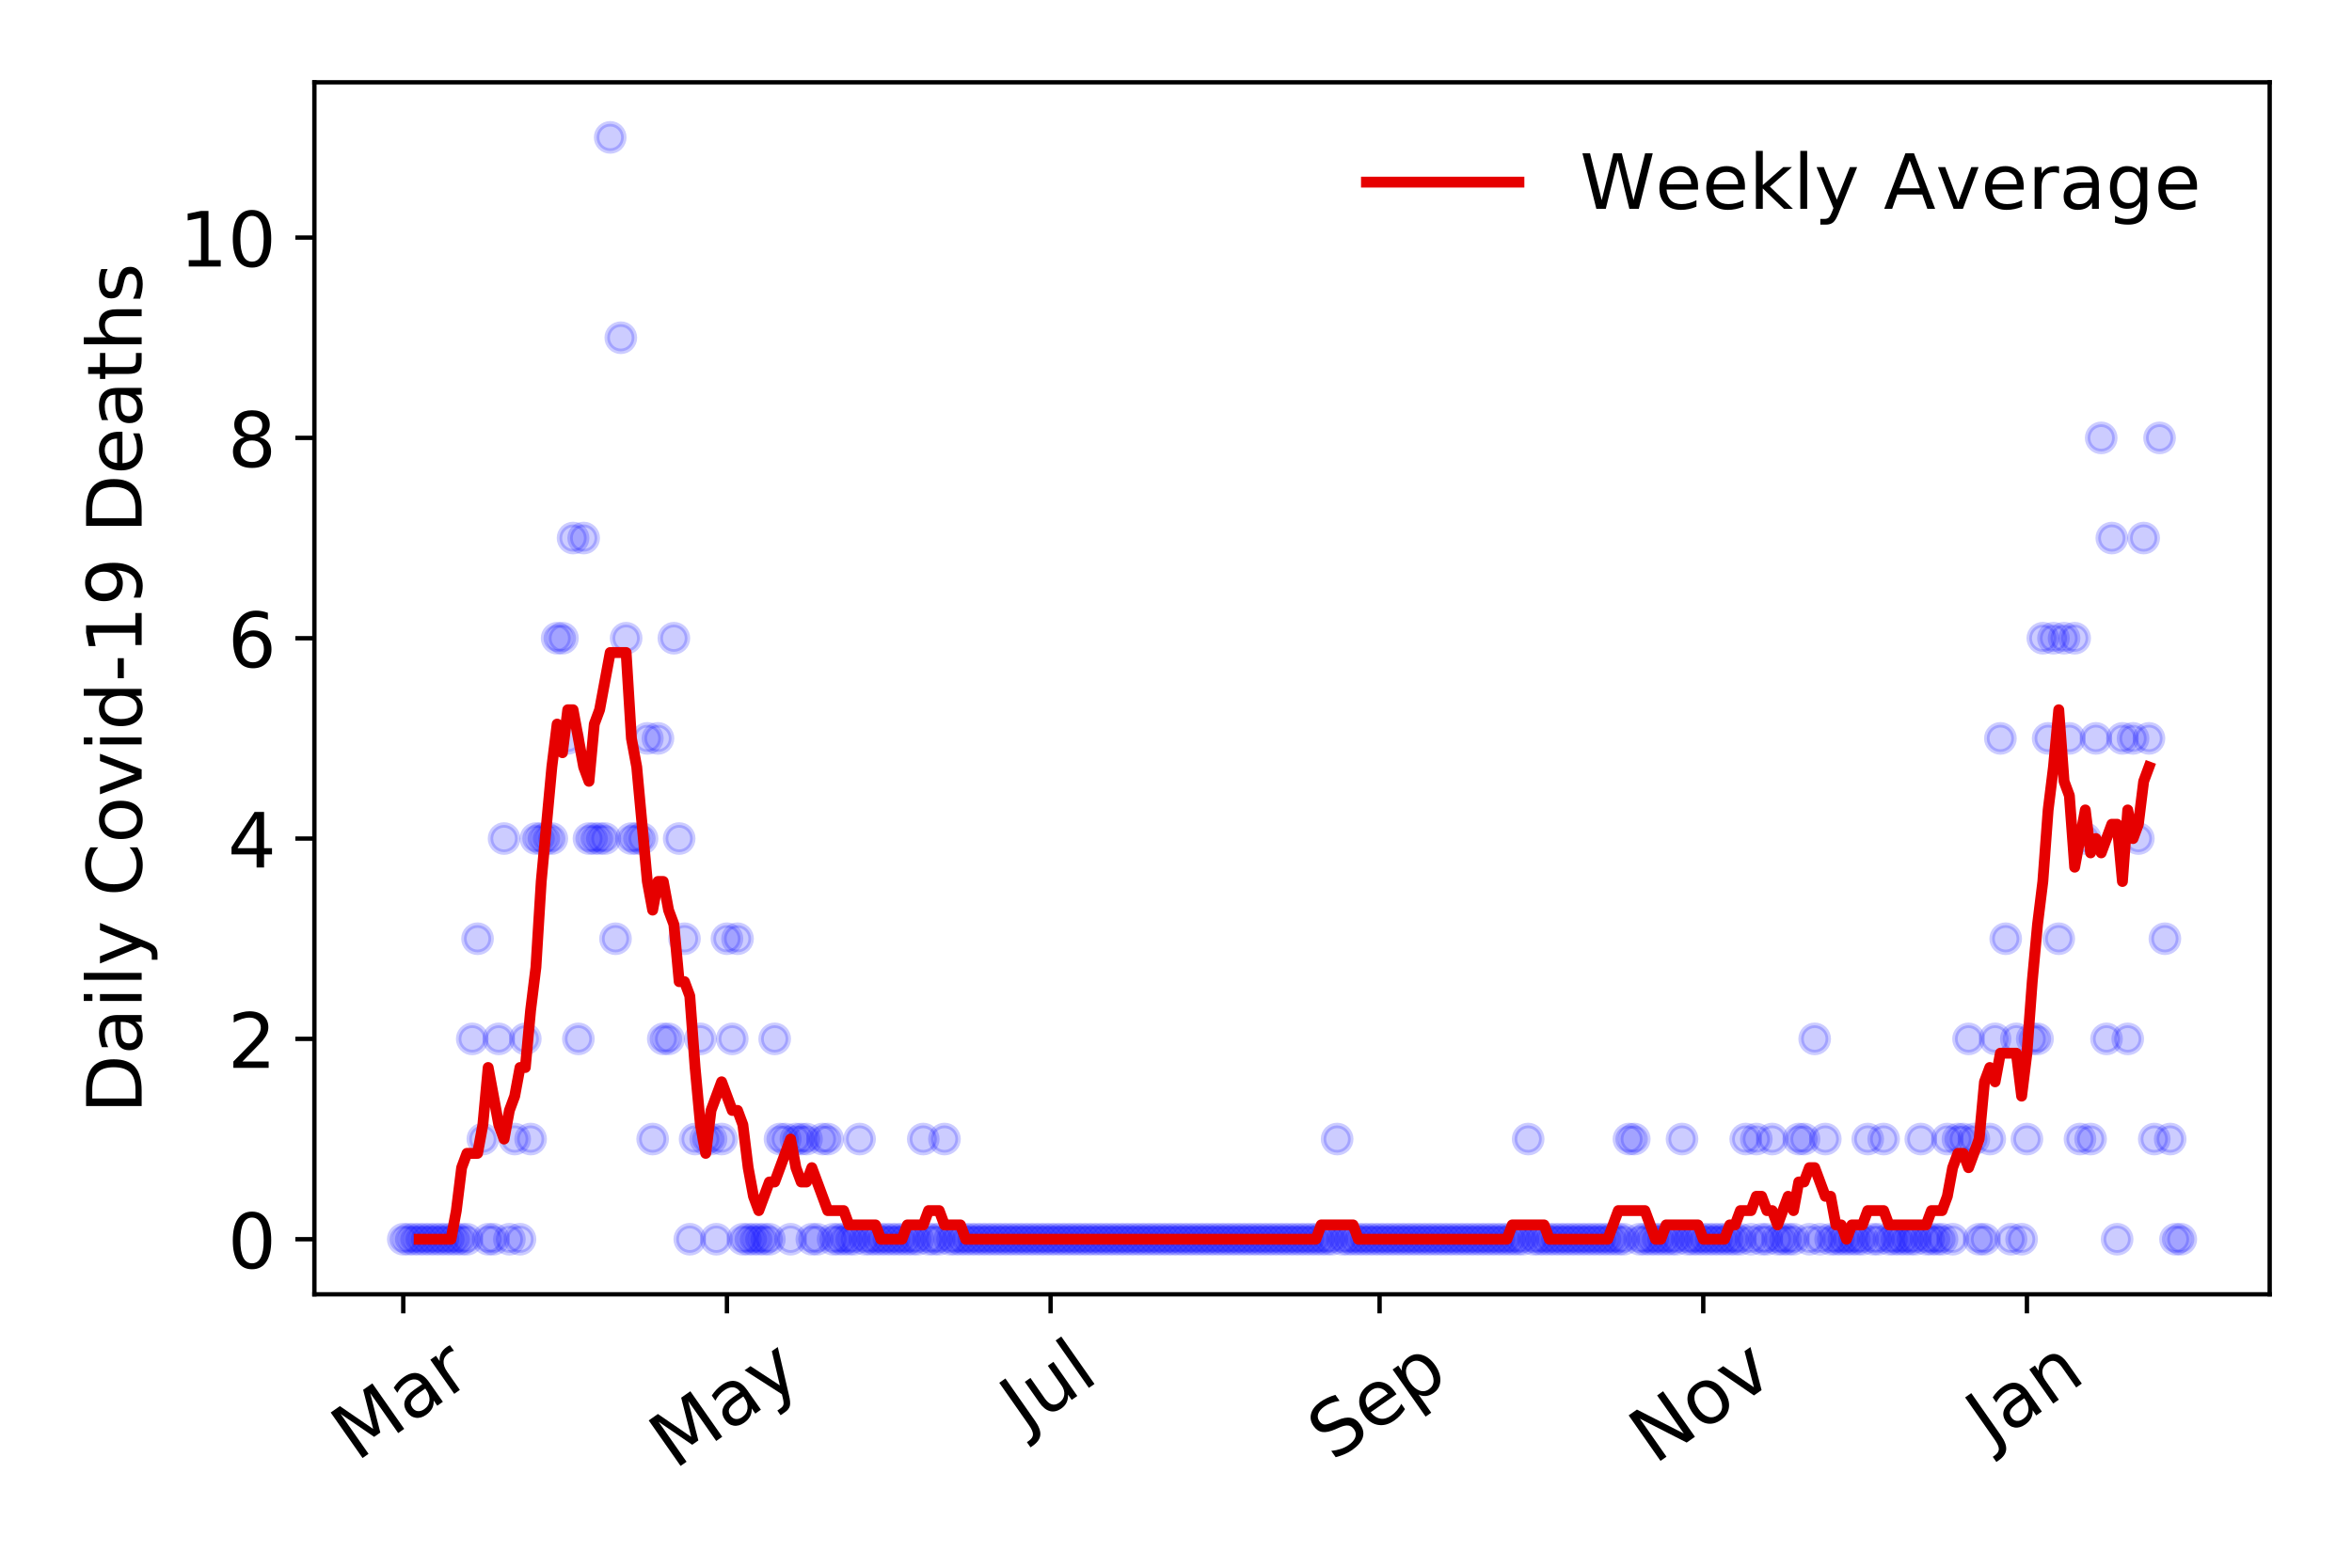 <?xml version="1.0" encoding="utf-8" standalone="no"?>
<!DOCTYPE svg PUBLIC "-//W3C//DTD SVG 1.1//EN"
  "http://www.w3.org/Graphics/SVG/1.1/DTD/svg11.dtd">
<!-- Created with matplotlib (https://matplotlib.org/) -->
<svg height="288pt" version="1.1" viewBox="0 0 432 288" width="432pt" xmlns="http://www.w3.org/2000/svg" xmlns:xlink="http://www.w3.org/1999/xlink">
 <defs>
  <style type="text/css">
*{stroke-linecap:butt;stroke-linejoin:round;}
  </style>
 </defs>
 <g id="figure_1">
  <g id="patch_1">
   <path d="M 0 288 
L 432 288 
L 432 0 
L 0 0 
z
" style="fill:#ffffff;"/>
  </g>
  <g id="axes_1">
   <g id="patch_2">
    <path d="M 57.745 237.778 
L 416.88 237.778 
L 416.88 15.12 
L 57.745 15.12 
z
" style="fill:#ffffff;"/>
   </g>
   <g id="matplotlib.axis_1">
    <g id="xtick_1">
     <g id="line2d_1">
      <defs>
       <path d="M 0 0 
L 0 3.5 
" id="m851b6205b5" style="stroke:#000000;stroke-width:0.8;"/>
      </defs>
      <g>
       <use style="stroke:#000000;stroke-width:0.8;" x="74.069" xlink:href="#m851b6205b5" y="237.778"/>
      </g>
     </g>
     <g id="text_1">
      <!-- Mar -->
      <defs>
       <path d="M 9.812 72.906 
L 24.516 72.906 
L 43.109 23.297 
L 61.812 72.906 
L 76.516 72.906 
L 76.516 0 
L 66.891 0 
L 66.891 64.016 
L 48.094 14.016 
L 38.188 14.016 
L 19.391 64.016 
L 19.391 0 
L 9.812 0 
z
" id="DejaVuSans-77"/>
       <path d="M 34.281 27.484 
Q 23.391 27.484 19.188 25 
Q 14.984 22.516 14.984 16.5 
Q 14.984 11.719 18.141 8.906 
Q 21.297 6.109 26.703 6.109 
Q 34.188 6.109 38.703 11.406 
Q 43.219 16.703 43.219 25.484 
L 43.219 27.484 
z
M 52.203 31.203 
L 52.203 0 
L 43.219 0 
L 43.219 8.297 
Q 40.141 3.328 35.547 0.953 
Q 30.953 -1.422 24.312 -1.422 
Q 15.922 -1.422 10.953 3.297 
Q 6 8.016 6 15.922 
Q 6 25.141 12.172 29.828 
Q 18.359 34.516 30.609 34.516 
L 43.219 34.516 
L 43.219 35.406 
Q 43.219 41.609 39.141 45 
Q 35.062 48.391 27.688 48.391 
Q 23 48.391 18.547 47.266 
Q 14.109 46.141 10.016 43.891 
L 10.016 52.203 
Q 14.938 54.109 19.578 55.047 
Q 24.219 56 28.609 56 
Q 40.484 56 46.344 49.844 
Q 52.203 43.703 52.203 31.203 
z
" id="DejaVuSans-97"/>
       <path d="M 41.109 46.297 
Q 39.594 47.172 37.812 47.578 
Q 36.031 48 33.891 48 
Q 26.266 48 22.188 43.047 
Q 18.109 38.094 18.109 28.812 
L 18.109 0 
L 9.078 0 
L 9.078 54.688 
L 18.109 54.688 
L 18.109 46.188 
Q 20.953 51.172 25.484 53.578 
Q 30.031 56 36.531 56 
Q 37.453 56 38.578 55.875 
Q 39.703 55.766 41.062 55.516 
z
" id="DejaVuSans-114"/>
      </defs>
      <g transform="translate(65.467 268.643)rotate(-35)scale(0.14 -0.14)">
       <use xlink:href="#DejaVuSans-77"/>
       <use x="86.279" xlink:href="#DejaVuSans-97"/>
       <use x="147.559" xlink:href="#DejaVuSans-114"/>
      </g>
     </g>
    </g>
    <g id="xtick_2">
     <g id="line2d_2">
      <g>
       <use style="stroke:#000000;stroke-width:0.8;" x="133.519" xlink:href="#m851b6205b5" y="237.778"/>
      </g>
     </g>
     <g id="text_2">
      <!-- May -->
      <defs>
       <path d="M 32.172 -5.078 
Q 28.375 -14.844 24.75 -17.812 
Q 21.141 -20.797 15.094 -20.797 
L 7.906 -20.797 
L 7.906 -13.281 
L 13.188 -13.281 
Q 16.891 -13.281 18.938 -11.516 
Q 21 -9.766 23.484 -3.219 
L 25.094 0.875 
L 2.984 54.688 
L 12.5 54.688 
L 29.594 11.922 
L 46.688 54.688 
L 56.203 54.688 
z
" id="DejaVuSans-121"/>
      </defs>
      <g transform="translate(123.88 270.094)rotate(-35)scale(0.14 -0.14)">
       <use xlink:href="#DejaVuSans-77"/>
       <use x="86.279" xlink:href="#DejaVuSans-97"/>
       <use x="147.559" xlink:href="#DejaVuSans-121"/>
      </g>
     </g>
    </g>
    <g id="xtick_3">
     <g id="line2d_3">
      <g>
       <use style="stroke:#000000;stroke-width:0.8;" x="192.969" xlink:href="#m851b6205b5" y="237.778"/>
      </g>
     </g>
     <g id="text_3">
      <!-- Jul -->
      <defs>
       <path d="M 9.812 72.906 
L 19.672 72.906 
L 19.672 5.078 
Q 19.672 -8.109 14.672 -14.062 
Q 9.672 -20.016 -1.422 -20.016 
L -5.172 -20.016 
L -5.172 -11.719 
L -2.094 -11.719 
Q 4.438 -11.719 7.125 -8.047 
Q 9.812 -4.391 9.812 5.078 
z
" id="DejaVuSans-74"/>
       <path d="M 8.5 21.578 
L 8.5 54.688 
L 17.484 54.688 
L 17.484 21.922 
Q 17.484 14.156 20.5 10.266 
Q 23.531 6.391 29.594 6.391 
Q 36.859 6.391 41.078 11.031 
Q 45.312 15.672 45.312 23.688 
L 45.312 54.688 
L 54.297 54.688 
L 54.297 0 
L 45.312 0 
L 45.312 8.406 
Q 42.047 3.422 37.719 1 
Q 33.406 -1.422 27.688 -1.422 
Q 18.266 -1.422 13.375 4.438 
Q 8.5 10.297 8.5 21.578 
z
M 31.109 56 
z
" id="DejaVuSans-117"/>
       <path d="M 9.422 75.984 
L 18.406 75.984 
L 18.406 0 
L 9.422 0 
z
" id="DejaVuSans-108"/>
      </defs>
      <g transform="translate(188.266 263.181)rotate(-35)scale(0.14 -0.14)">
       <use xlink:href="#DejaVuSans-74"/>
       <use x="29.492" xlink:href="#DejaVuSans-117"/>
       <use x="92.871" xlink:href="#DejaVuSans-108"/>
      </g>
     </g>
    </g>
    <g id="xtick_4">
     <g id="line2d_4">
      <g>
       <use style="stroke:#000000;stroke-width:0.8;" x="253.393" xlink:href="#m851b6205b5" y="237.778"/>
      </g>
     </g>
     <g id="text_4">
      <!-- Sep -->
      <defs>
       <path d="M 53.516 70.516 
L 53.516 60.891 
Q 47.906 63.578 42.922 64.891 
Q 37.938 66.219 33.297 66.219 
Q 25.25 66.219 20.875 63.094 
Q 16.5 59.969 16.5 54.203 
Q 16.5 49.359 19.406 46.891 
Q 22.312 44.438 30.422 42.922 
L 36.375 41.703 
Q 47.406 39.594 52.656 34.297 
Q 57.906 29 57.906 20.125 
Q 57.906 9.516 50.797 4.047 
Q 43.703 -1.422 29.984 -1.422 
Q 24.812 -1.422 18.969 -0.25 
Q 13.141 0.922 6.891 3.219 
L 6.891 13.375 
Q 12.891 10.016 18.656 8.297 
Q 24.422 6.594 29.984 6.594 
Q 38.422 6.594 43.016 9.906 
Q 47.609 13.234 47.609 19.391 
Q 47.609 24.75 44.312 27.781 
Q 41.016 30.812 33.5 32.328 
L 27.484 33.5 
Q 16.453 35.688 11.516 40.375 
Q 6.594 45.062 6.594 53.422 
Q 6.594 63.094 13.406 68.656 
Q 20.219 74.219 32.172 74.219 
Q 37.312 74.219 42.625 73.281 
Q 47.953 72.359 53.516 70.516 
z
" id="DejaVuSans-83"/>
       <path d="M 56.203 29.594 
L 56.203 25.203 
L 14.891 25.203 
Q 15.484 15.922 20.484 11.062 
Q 25.484 6.203 34.422 6.203 
Q 39.594 6.203 44.453 7.469 
Q 49.312 8.734 54.109 11.281 
L 54.109 2.781 
Q 49.266 0.734 44.188 -0.344 
Q 39.109 -1.422 33.891 -1.422 
Q 20.797 -1.422 13.156 6.188 
Q 5.516 13.812 5.516 26.812 
Q 5.516 40.234 12.766 48.109 
Q 20.016 56 32.328 56 
Q 43.359 56 49.781 48.891 
Q 56.203 41.797 56.203 29.594 
z
M 47.219 32.234 
Q 47.125 39.594 43.094 43.984 
Q 39.062 48.391 32.422 48.391 
Q 24.906 48.391 20.391 44.141 
Q 15.875 39.891 15.188 32.172 
z
" id="DejaVuSans-101"/>
       <path d="M 18.109 8.203 
L 18.109 -20.797 
L 9.078 -20.797 
L 9.078 54.688 
L 18.109 54.688 
L 18.109 46.391 
Q 20.953 51.266 25.266 53.625 
Q 29.594 56 35.594 56 
Q 45.562 56 51.781 48.094 
Q 58.016 40.188 58.016 27.297 
Q 58.016 14.406 51.781 6.484 
Q 45.562 -1.422 35.594 -1.422 
Q 29.594 -1.422 25.266 0.953 
Q 20.953 3.328 18.109 8.203 
z
M 48.688 27.297 
Q 48.688 37.203 44.609 42.844 
Q 40.531 48.484 33.406 48.484 
Q 26.266 48.484 22.188 42.844 
Q 18.109 37.203 18.109 27.297 
Q 18.109 17.391 22.188 11.75 
Q 26.266 6.109 33.406 6.109 
Q 40.531 6.109 44.609 11.75 
Q 48.688 17.391 48.688 27.297 
z
" id="DejaVuSans-112"/>
      </defs>
      <g transform="translate(244.8 268.629)rotate(-35)scale(0.14 -0.14)">
       <use xlink:href="#DejaVuSans-83"/>
       <use x="63.477" xlink:href="#DejaVuSans-101"/>
       <use x="125" xlink:href="#DejaVuSans-112"/>
      </g>
     </g>
    </g>
    <g id="xtick_5">
     <g id="line2d_5">
      <g>
       <use style="stroke:#000000;stroke-width:0.8;" x="312.843" xlink:href="#m851b6205b5" y="237.778"/>
      </g>
     </g>
     <g id="text_5">
      <!-- Nov -->
      <defs>
       <path d="M 9.812 72.906 
L 23.094 72.906 
L 55.422 11.922 
L 55.422 72.906 
L 64.984 72.906 
L 64.984 0 
L 51.703 0 
L 19.391 60.984 
L 19.391 0 
L 9.812 0 
z
" id="DejaVuSans-78"/>
       <path d="M 30.609 48.391 
Q 23.391 48.391 19.188 42.75 
Q 14.984 37.109 14.984 27.297 
Q 14.984 17.484 19.156 11.844 
Q 23.344 6.203 30.609 6.203 
Q 37.797 6.203 41.984 11.859 
Q 46.188 17.531 46.188 27.297 
Q 46.188 37.016 41.984 42.703 
Q 37.797 48.391 30.609 48.391 
z
M 30.609 56 
Q 42.328 56 49.016 48.375 
Q 55.719 40.766 55.719 27.297 
Q 55.719 13.875 49.016 6.219 
Q 42.328 -1.422 30.609 -1.422 
Q 18.844 -1.422 12.172 6.219 
Q 5.516 13.875 5.516 27.297 
Q 5.516 40.766 12.172 48.375 
Q 18.844 56 30.609 56 
z
" id="DejaVuSans-111"/>
       <path d="M 2.984 54.688 
L 12.5 54.688 
L 29.594 8.797 
L 46.688 54.688 
L 56.203 54.688 
L 35.688 0 
L 23.484 0 
z
" id="DejaVuSans-118"/>
      </defs>
      <g transform="translate(303.867 269.166)rotate(-35)scale(0.14 -0.14)">
       <use xlink:href="#DejaVuSans-78"/>
       <use x="74.805" xlink:href="#DejaVuSans-111"/>
       <use x="135.986" xlink:href="#DejaVuSans-118"/>
      </g>
     </g>
    </g>
    <g id="xtick_6">
     <g id="line2d_6">
      <g>
       <use style="stroke:#000000;stroke-width:0.8;" x="372.293" xlink:href="#m851b6205b5" y="237.778"/>
      </g>
     </g>
     <g id="text_6">
      <!-- Jan -->
      <defs>
       <path d="M 54.891 33.016 
L 54.891 0 
L 45.906 0 
L 45.906 32.719 
Q 45.906 40.484 42.875 44.328 
Q 39.844 48.188 33.797 48.188 
Q 26.516 48.188 22.312 43.547 
Q 18.109 38.922 18.109 30.906 
L 18.109 0 
L 9.078 0 
L 9.078 54.688 
L 18.109 54.688 
L 18.109 46.188 
Q 21.344 51.125 25.703 53.562 
Q 30.078 56 35.797 56 
Q 45.219 56 50.047 50.172 
Q 54.891 44.344 54.891 33.016 
z
" id="DejaVuSans-110"/>
      </defs>
      <g transform="translate(365.669 265.871)rotate(-35)scale(0.14 -0.14)">
       <use xlink:href="#DejaVuSans-74"/>
       <use x="29.492" xlink:href="#DejaVuSans-97"/>
       <use x="90.771" xlink:href="#DejaVuSans-110"/>
      </g>
     </g>
    </g>
   </g>
   <g id="matplotlib.axis_2">
    <g id="ytick_1">
     <g id="line2d_7">
      <defs>
       <path d="M 0 0 
L -3.5 0 
" id="m12c19a0a78" style="stroke:#000000;stroke-width:0.8;"/>
      </defs>
      <g>
       <use style="stroke:#000000;stroke-width:0.8;" x="57.745" xlink:href="#m12c19a0a78" y="227.657"/>
      </g>
     </g>
     <g id="text_7">
      <!-- 0 -->
      <defs>
       <path d="M 31.781 66.406 
Q 24.172 66.406 20.328 58.906 
Q 16.5 51.422 16.5 36.375 
Q 16.5 21.391 20.328 13.891 
Q 24.172 6.391 31.781 6.391 
Q 39.453 6.391 43.281 13.891 
Q 47.125 21.391 47.125 36.375 
Q 47.125 51.422 43.281 58.906 
Q 39.453 66.406 31.781 66.406 
z
M 31.781 74.219 
Q 44.047 74.219 50.516 64.516 
Q 56.984 54.828 56.984 36.375 
Q 56.984 17.969 50.516 8.266 
Q 44.047 -1.422 31.781 -1.422 
Q 19.531 -1.422 13.062 8.266 
Q 6.594 17.969 6.594 36.375 
Q 6.594 54.828 13.062 64.516 
Q 19.531 74.219 31.781 74.219 
z
" id="DejaVuSans-48"/>
      </defs>
      <g transform="translate(41.837 232.976)scale(0.14 -0.14)">
       <use xlink:href="#DejaVuSans-48"/>
      </g>
     </g>
    </g>
    <g id="ytick_2">
     <g id="line2d_8">
      <g>
       <use style="stroke:#000000;stroke-width:0.8;" x="57.745" xlink:href="#m12c19a0a78" y="190.854"/>
      </g>
     </g>
     <g id="text_8">
      <!-- 2 -->
      <defs>
       <path d="M 19.188 8.297 
L 53.609 8.297 
L 53.609 0 
L 7.328 0 
L 7.328 8.297 
Q 12.938 14.109 22.625 23.891 
Q 32.328 33.688 34.812 36.531 
Q 39.547 41.844 41.422 45.531 
Q 43.312 49.219 43.312 52.781 
Q 43.312 58.594 39.234 62.25 
Q 35.156 65.922 28.609 65.922 
Q 23.969 65.922 18.812 64.312 
Q 13.672 62.703 7.812 59.422 
L 7.812 69.391 
Q 13.766 71.781 18.938 73 
Q 24.125 74.219 28.422 74.219 
Q 39.75 74.219 46.484 68.547 
Q 53.219 62.891 53.219 53.422 
Q 53.219 48.922 51.531 44.891 
Q 49.859 40.875 45.406 35.406 
Q 44.188 33.984 37.641 27.219 
Q 31.109 20.453 19.188 8.297 
z
" id="DejaVuSans-50"/>
      </defs>
      <g transform="translate(41.837 196.173)scale(0.14 -0.14)">
       <use xlink:href="#DejaVuSans-50"/>
      </g>
     </g>
    </g>
    <g id="ytick_3">
     <g id="line2d_9">
      <g>
       <use style="stroke:#000000;stroke-width:0.8;" x="57.745" xlink:href="#m12c19a0a78" y="154.051"/>
      </g>
     </g>
     <g id="text_9">
      <!-- 4 -->
      <defs>
       <path d="M 37.797 64.312 
L 12.891 25.391 
L 37.797 25.391 
z
M 35.203 72.906 
L 47.609 72.906 
L 47.609 25.391 
L 58.016 25.391 
L 58.016 17.188 
L 47.609 17.188 
L 47.609 0 
L 37.797 0 
L 37.797 17.188 
L 4.891 17.188 
L 4.891 26.703 
z
" id="DejaVuSans-52"/>
      </defs>
      <g transform="translate(41.837 159.37)scale(0.14 -0.14)">
       <use xlink:href="#DejaVuSans-52"/>
      </g>
     </g>
    </g>
    <g id="ytick_4">
     <g id="line2d_10">
      <g>
       <use style="stroke:#000000;stroke-width:0.8;" x="57.745" xlink:href="#m12c19a0a78" y="117.248"/>
      </g>
     </g>
     <g id="text_10">
      <!-- 6 -->
      <defs>
       <path d="M 33.016 40.375 
Q 26.375 40.375 22.484 35.828 
Q 18.609 31.297 18.609 23.391 
Q 18.609 15.531 22.484 10.953 
Q 26.375 6.391 33.016 6.391 
Q 39.656 6.391 43.531 10.953 
Q 47.406 15.531 47.406 23.391 
Q 47.406 31.297 43.531 35.828 
Q 39.656 40.375 33.016 40.375 
z
M 52.594 71.297 
L 52.594 62.312 
Q 48.875 64.062 45.094 64.984 
Q 41.312 65.922 37.594 65.922 
Q 27.828 65.922 22.672 59.328 
Q 17.531 52.734 16.797 39.406 
Q 19.672 43.656 24.016 45.922 
Q 28.375 48.188 33.594 48.188 
Q 44.578 48.188 50.953 41.516 
Q 57.328 34.859 57.328 23.391 
Q 57.328 12.156 50.688 5.359 
Q 44.047 -1.422 33.016 -1.422 
Q 20.359 -1.422 13.672 8.266 
Q 6.984 17.969 6.984 36.375 
Q 6.984 53.656 15.188 63.938 
Q 23.391 74.219 37.203 74.219 
Q 40.922 74.219 44.703 73.484 
Q 48.484 72.75 52.594 71.297 
z
" id="DejaVuSans-54"/>
      </defs>
      <g transform="translate(41.837 122.567)scale(0.14 -0.14)">
       <use xlink:href="#DejaVuSans-54"/>
      </g>
     </g>
    </g>
    <g id="ytick_5">
     <g id="line2d_11">
      <g>
       <use style="stroke:#000000;stroke-width:0.8;" x="57.745" xlink:href="#m12c19a0a78" y="80.445"/>
      </g>
     </g>
     <g id="text_11">
      <!-- 8 -->
      <defs>
       <path d="M 31.781 34.625 
Q 24.75 34.625 20.719 30.859 
Q 16.703 27.094 16.703 20.516 
Q 16.703 13.922 20.719 10.156 
Q 24.75 6.391 31.781 6.391 
Q 38.812 6.391 42.859 10.172 
Q 46.922 13.969 46.922 20.516 
Q 46.922 27.094 42.891 30.859 
Q 38.875 34.625 31.781 34.625 
z
M 21.922 38.812 
Q 15.578 40.375 12.031 44.719 
Q 8.5 49.078 8.5 55.328 
Q 8.5 64.062 14.719 69.141 
Q 20.953 74.219 31.781 74.219 
Q 42.672 74.219 48.875 69.141 
Q 55.078 64.062 55.078 55.328 
Q 55.078 49.078 51.531 44.719 
Q 48 40.375 41.703 38.812 
Q 48.828 37.156 52.797 32.312 
Q 56.781 27.484 56.781 20.516 
Q 56.781 9.906 50.312 4.234 
Q 43.844 -1.422 31.781 -1.422 
Q 19.734 -1.422 13.25 4.234 
Q 6.781 9.906 6.781 20.516 
Q 6.781 27.484 10.781 32.312 
Q 14.797 37.156 21.922 38.812 
z
M 18.312 54.391 
Q 18.312 48.734 21.844 45.562 
Q 25.391 42.391 31.781 42.391 
Q 38.141 42.391 41.719 45.562 
Q 45.312 48.734 45.312 54.391 
Q 45.312 60.062 41.719 63.234 
Q 38.141 66.406 31.781 66.406 
Q 25.391 66.406 21.844 63.234 
Q 18.312 60.062 18.312 54.391 
z
" id="DejaVuSans-56"/>
      </defs>
      <g transform="translate(41.837 85.764)scale(0.14 -0.14)">
       <use xlink:href="#DejaVuSans-56"/>
      </g>
     </g>
    </g>
    <g id="ytick_6">
     <g id="line2d_12">
      <g>
       <use style="stroke:#000000;stroke-width:0.8;" x="57.745" xlink:href="#m12c19a0a78" y="43.642"/>
      </g>
     </g>
     <g id="text_12">
      <!-- 10 -->
      <defs>
       <path d="M 12.406 8.297 
L 28.516 8.297 
L 28.516 63.922 
L 10.984 60.406 
L 10.984 69.391 
L 28.422 72.906 
L 38.281 72.906 
L 38.281 8.297 
L 54.391 8.297 
L 54.391 0 
L 12.406 0 
z
" id="DejaVuSans-49"/>
      </defs>
      <g transform="translate(32.93 48.961)scale(0.14 -0.14)">
       <use xlink:href="#DejaVuSans-49"/>
       <use x="63.623" xlink:href="#DejaVuSans-48"/>
      </g>
     </g>
    </g>
    <g id="text_13">
     <!-- Daily Covid-19 Deaths -->
     <defs>
      <path d="M 19.672 64.797 
L 19.672 8.109 
L 31.594 8.109 
Q 46.688 8.109 53.688 14.938 
Q 60.688 21.781 60.688 36.531 
Q 60.688 51.172 53.688 57.984 
Q 46.688 64.797 31.594 64.797 
z
M 9.812 72.906 
L 30.078 72.906 
Q 51.266 72.906 61.172 64.094 
Q 71.094 55.281 71.094 36.531 
Q 71.094 17.672 61.125 8.828 
Q 51.172 0 30.078 0 
L 9.812 0 
z
" id="DejaVuSans-68"/>
      <path d="M 9.422 54.688 
L 18.406 54.688 
L 18.406 0 
L 9.422 0 
z
M 9.422 75.984 
L 18.406 75.984 
L 18.406 64.594 
L 9.422 64.594 
z
" id="DejaVuSans-105"/>
      <path id="DejaVuSans-32"/>
      <path d="M 64.406 67.281 
L 64.406 56.891 
Q 59.422 61.531 53.781 63.812 
Q 48.141 66.109 41.797 66.109 
Q 29.297 66.109 22.656 58.469 
Q 16.016 50.828 16.016 36.375 
Q 16.016 21.969 22.656 14.328 
Q 29.297 6.688 41.797 6.688 
Q 48.141 6.688 53.781 8.984 
Q 59.422 11.281 64.406 15.922 
L 64.406 5.609 
Q 59.234 2.094 53.438 0.328 
Q 47.656 -1.422 41.219 -1.422 
Q 24.656 -1.422 15.125 8.703 
Q 5.609 18.844 5.609 36.375 
Q 5.609 53.953 15.125 64.078 
Q 24.656 74.219 41.219 74.219 
Q 47.75 74.219 53.531 72.484 
Q 59.328 70.75 64.406 67.281 
z
" id="DejaVuSans-67"/>
      <path d="M 45.406 46.391 
L 45.406 75.984 
L 54.391 75.984 
L 54.391 0 
L 45.406 0 
L 45.406 8.203 
Q 42.578 3.328 38.25 0.953 
Q 33.938 -1.422 27.875 -1.422 
Q 17.969 -1.422 11.734 6.484 
Q 5.516 14.406 5.516 27.297 
Q 5.516 40.188 11.734 48.094 
Q 17.969 56 27.875 56 
Q 33.938 56 38.25 53.625 
Q 42.578 51.266 45.406 46.391 
z
M 14.797 27.297 
Q 14.797 17.391 18.875 11.75 
Q 22.953 6.109 30.078 6.109 
Q 37.203 6.109 41.297 11.75 
Q 45.406 17.391 45.406 27.297 
Q 45.406 37.203 41.297 42.844 
Q 37.203 48.484 30.078 48.484 
Q 22.953 48.484 18.875 42.844 
Q 14.797 37.203 14.797 27.297 
z
" id="DejaVuSans-100"/>
      <path d="M 4.891 31.391 
L 31.203 31.391 
L 31.203 23.391 
L 4.891 23.391 
z
" id="DejaVuSans-45"/>
      <path d="M 10.984 1.516 
L 10.984 10.5 
Q 14.703 8.734 18.5 7.812 
Q 22.312 6.891 25.984 6.891 
Q 35.75 6.891 40.891 13.453 
Q 46.047 20.016 46.781 33.406 
Q 43.953 29.203 39.594 26.953 
Q 35.25 24.703 29.984 24.703 
Q 19.047 24.703 12.672 31.312 
Q 6.297 37.938 6.297 49.422 
Q 6.297 60.641 12.938 67.422 
Q 19.578 74.219 30.609 74.219 
Q 43.266 74.219 49.922 64.516 
Q 56.594 54.828 56.594 36.375 
Q 56.594 19.141 48.406 8.859 
Q 40.234 -1.422 26.422 -1.422 
Q 22.703 -1.422 18.891 -0.688 
Q 15.094 0.047 10.984 1.516 
z
M 30.609 32.422 
Q 37.25 32.422 41.125 36.953 
Q 45.016 41.5 45.016 49.422 
Q 45.016 57.281 41.125 61.844 
Q 37.25 66.406 30.609 66.406 
Q 23.969 66.406 20.094 61.844 
Q 16.219 57.281 16.219 49.422 
Q 16.219 41.5 20.094 36.953 
Q 23.969 32.422 30.609 32.422 
z
" id="DejaVuSans-57"/>
      <path d="M 18.312 70.219 
L 18.312 54.688 
L 36.812 54.688 
L 36.812 47.703 
L 18.312 47.703 
L 18.312 18.016 
Q 18.312 11.328 20.141 9.422 
Q 21.969 7.516 27.594 7.516 
L 36.812 7.516 
L 36.812 0 
L 27.594 0 
Q 17.188 0 13.234 3.875 
Q 9.281 7.766 9.281 18.016 
L 9.281 47.703 
L 2.688 47.703 
L 2.688 54.688 
L 9.281 54.688 
L 9.281 70.219 
z
" id="DejaVuSans-116"/>
      <path d="M 54.891 33.016 
L 54.891 0 
L 45.906 0 
L 45.906 32.719 
Q 45.906 40.484 42.875 44.328 
Q 39.844 48.188 33.797 48.188 
Q 26.516 48.188 22.312 43.547 
Q 18.109 38.922 18.109 30.906 
L 18.109 0 
L 9.078 0 
L 9.078 75.984 
L 18.109 75.984 
L 18.109 46.188 
Q 21.344 51.125 25.703 53.562 
Q 30.078 56 35.797 56 
Q 45.219 56 50.047 50.172 
Q 54.891 44.344 54.891 33.016 
z
" id="DejaVuSans-104"/>
      <path d="M 44.281 53.078 
L 44.281 44.578 
Q 40.484 46.531 36.375 47.5 
Q 32.281 48.484 27.875 48.484 
Q 21.188 48.484 17.844 46.438 
Q 14.5 44.391 14.5 40.281 
Q 14.5 37.156 16.891 35.375 
Q 19.281 33.594 26.516 31.984 
L 29.594 31.297 
Q 39.156 29.25 43.188 25.516 
Q 47.219 21.781 47.219 15.094 
Q 47.219 7.469 41.188 3.016 
Q 35.156 -1.422 24.609 -1.422 
Q 20.219 -1.422 15.453 -0.562 
Q 10.688 0.297 5.422 2 
L 5.422 11.281 
Q 10.406 8.688 15.234 7.391 
Q 20.062 6.109 24.812 6.109 
Q 31.156 6.109 34.562 8.281 
Q 37.984 10.453 37.984 14.406 
Q 37.984 18.062 35.516 20.016 
Q 33.062 21.969 24.703 23.781 
L 21.578 24.516 
Q 13.234 26.266 9.516 29.906 
Q 5.812 33.547 5.812 39.891 
Q 5.812 47.609 11.281 51.797 
Q 16.75 56 26.812 56 
Q 31.781 56 36.172 55.266 
Q 40.578 54.547 44.281 53.078 
z
" id="DejaVuSans-115"/>
     </defs>
     <g transform="translate(26.018 204.56)rotate(-90)scale(0.14 -0.14)">
      <use xlink:href="#DejaVuSans-68"/>
      <use x="77.002" xlink:href="#DejaVuSans-97"/>
      <use x="138.281" xlink:href="#DejaVuSans-105"/>
      <use x="166.064" xlink:href="#DejaVuSans-108"/>
      <use x="193.848" xlink:href="#DejaVuSans-121"/>
      <use x="253.027" xlink:href="#DejaVuSans-32"/>
      <use x="284.814" xlink:href="#DejaVuSans-67"/>
      <use x="354.639" xlink:href="#DejaVuSans-111"/>
      <use x="415.82" xlink:href="#DejaVuSans-118"/>
      <use x="475" xlink:href="#DejaVuSans-105"/>
      <use x="502.783" xlink:href="#DejaVuSans-100"/>
      <use x="566.26" xlink:href="#DejaVuSans-45"/>
      <use x="602.344" xlink:href="#DejaVuSans-49"/>
      <use x="665.967" xlink:href="#DejaVuSans-57"/>
      <use x="729.59" xlink:href="#DejaVuSans-32"/>
      <use x="761.377" xlink:href="#DejaVuSans-68"/>
      <use x="838.379" xlink:href="#DejaVuSans-101"/>
      <use x="899.902" xlink:href="#DejaVuSans-97"/>
      <use x="961.182" xlink:href="#DejaVuSans-116"/>
      <use x="1000.391" xlink:href="#DejaVuSans-104"/>
      <use x="1063.77" xlink:href="#DejaVuSans-115"/>
     </g>
    </g>
   </g>
   <g id="line2d_13">
    <defs>
     <path d="M 0 2.5 
C 0.663 2.5 1.299 2.237 1.768 1.768 
C 2.237 1.299 2.5 0.663 2.5 0 
C 2.5 -0.663 2.237 -1.299 1.768 -1.768 
C 1.299 -2.237 0.663 -2.5 0 -2.5 
C -0.663 -2.5 -1.299 -2.237 -1.768 -1.768 
C -2.237 -1.299 -2.5 -0.663 -2.5 0 
C -2.5 0.663 -2.237 1.299 -1.768 1.768 
C -1.299 2.237 -0.663 2.5 0 2.5 
z
" id="mada45ca2c9" style="stroke:#0000ff;stroke-opacity:0.2;"/>
    </defs>
    <g clip-path="url(#pdd5676afbf)">
     <use style="fill:#0000ff;fill-opacity:0.2;stroke:#0000ff;stroke-opacity:0.2;" x="74.069" xlink:href="#mada45ca2c9" y="227.657"/>
     <use style="fill:#0000ff;fill-opacity:0.2;stroke:#0000ff;stroke-opacity:0.2;" x="75.044" xlink:href="#mada45ca2c9" y="227.657"/>
     <use style="fill:#0000ff;fill-opacity:0.2;stroke:#0000ff;stroke-opacity:0.2;" x="76.018" xlink:href="#mada45ca2c9" y="227.657"/>
     <use style="fill:#0000ff;fill-opacity:0.2;stroke:#0000ff;stroke-opacity:0.2;" x="76.993" xlink:href="#mada45ca2c9" y="227.657"/>
     <use style="fill:#0000ff;fill-opacity:0.2;stroke:#0000ff;stroke-opacity:0.2;" x="77.968" xlink:href="#mada45ca2c9" y="227.657"/>
     <use style="fill:#0000ff;fill-opacity:0.2;stroke:#0000ff;stroke-opacity:0.2;" x="78.942" xlink:href="#mada45ca2c9" y="227.657"/>
     <use style="fill:#0000ff;fill-opacity:0.2;stroke:#0000ff;stroke-opacity:0.2;" x="79.917" xlink:href="#mada45ca2c9" y="227.657"/>
     <use style="fill:#0000ff;fill-opacity:0.2;stroke:#0000ff;stroke-opacity:0.2;" x="80.891" xlink:href="#mada45ca2c9" y="227.657"/>
     <use style="fill:#0000ff;fill-opacity:0.2;stroke:#0000ff;stroke-opacity:0.2;" x="81.866" xlink:href="#mada45ca2c9" y="227.657"/>
     <use style="fill:#0000ff;fill-opacity:0.2;stroke:#0000ff;stroke-opacity:0.2;" x="82.841" xlink:href="#mada45ca2c9" y="227.657"/>
     <use style="fill:#0000ff;fill-opacity:0.2;stroke:#0000ff;stroke-opacity:0.2;" x="83.815" xlink:href="#mada45ca2c9" y="227.657"/>
     <use style="fill:#0000ff;fill-opacity:0.2;stroke:#0000ff;stroke-opacity:0.2;" x="84.79" xlink:href="#mada45ca2c9" y="227.657"/>
     <use style="fill:#0000ff;fill-opacity:0.2;stroke:#0000ff;stroke-opacity:0.2;" x="85.764" xlink:href="#mada45ca2c9" y="227.657"/>
     <use style="fill:#0000ff;fill-opacity:0.2;stroke:#0000ff;stroke-opacity:0.2;" x="86.739" xlink:href="#mada45ca2c9" y="190.854"/>
     <use style="fill:#0000ff;fill-opacity:0.2;stroke:#0000ff;stroke-opacity:0.2;" x="87.714" xlink:href="#mada45ca2c9" y="172.453"/>
     <use style="fill:#0000ff;fill-opacity:0.2;stroke:#0000ff;stroke-opacity:0.2;" x="88.688" xlink:href="#mada45ca2c9" y="209.256"/>
     <use style="fill:#0000ff;fill-opacity:0.2;stroke:#0000ff;stroke-opacity:0.2;" x="89.663" xlink:href="#mada45ca2c9" y="227.657"/>
     <use style="fill:#0000ff;fill-opacity:0.2;stroke:#0000ff;stroke-opacity:0.2;" x="90.637" xlink:href="#mada45ca2c9" y="227.657"/>
     <use style="fill:#0000ff;fill-opacity:0.2;stroke:#0000ff;stroke-opacity:0.2;" x="91.612" xlink:href="#mada45ca2c9" y="190.854"/>
     <use style="fill:#0000ff;fill-opacity:0.2;stroke:#0000ff;stroke-opacity:0.2;" x="92.586" xlink:href="#mada45ca2c9" y="154.051"/>
     <use style="fill:#0000ff;fill-opacity:0.2;stroke:#0000ff;stroke-opacity:0.2;" x="93.561" xlink:href="#mada45ca2c9" y="227.657"/>
     <use style="fill:#0000ff;fill-opacity:0.2;stroke:#0000ff;stroke-opacity:0.2;" x="94.536" xlink:href="#mada45ca2c9" y="209.256"/>
     <use style="fill:#0000ff;fill-opacity:0.2;stroke:#0000ff;stroke-opacity:0.2;" x="95.51" xlink:href="#mada45ca2c9" y="227.657"/>
     <use style="fill:#0000ff;fill-opacity:0.2;stroke:#0000ff;stroke-opacity:0.2;" x="96.485" xlink:href="#mada45ca2c9" y="190.854"/>
     <use style="fill:#0000ff;fill-opacity:0.2;stroke:#0000ff;stroke-opacity:0.2;" x="97.459" xlink:href="#mada45ca2c9" y="209.256"/>
     <use style="fill:#0000ff;fill-opacity:0.2;stroke:#0000ff;stroke-opacity:0.2;" x="98.434" xlink:href="#mada45ca2c9" y="154.051"/>
     <use style="fill:#0000ff;fill-opacity:0.2;stroke:#0000ff;stroke-opacity:0.2;" x="99.409" xlink:href="#mada45ca2c9" y="154.051"/>
     <use style="fill:#0000ff;fill-opacity:0.2;stroke:#0000ff;stroke-opacity:0.2;" x="100.383" xlink:href="#mada45ca2c9" y="154.051"/>
     <use style="fill:#0000ff;fill-opacity:0.2;stroke:#0000ff;stroke-opacity:0.2;" x="101.358" xlink:href="#mada45ca2c9" y="154.051"/>
     <use style="fill:#0000ff;fill-opacity:0.2;stroke:#0000ff;stroke-opacity:0.2;" x="102.332" xlink:href="#mada45ca2c9" y="117.248"/>
     <use style="fill:#0000ff;fill-opacity:0.2;stroke:#0000ff;stroke-opacity:0.2;" x="103.307" xlink:href="#mada45ca2c9" y="117.248"/>
     <use style="fill:#0000ff;fill-opacity:0.2;stroke:#0000ff;stroke-opacity:0.2;" x="104.281" xlink:href="#mada45ca2c9" y="135.65"/>
     <use style="fill:#0000ff;fill-opacity:0.2;stroke:#0000ff;stroke-opacity:0.2;" x="105.256" xlink:href="#mada45ca2c9" y="98.847"/>
     <use style="fill:#0000ff;fill-opacity:0.2;stroke:#0000ff;stroke-opacity:0.2;" x="106.231" xlink:href="#mada45ca2c9" y="190.854"/>
     <use style="fill:#0000ff;fill-opacity:0.2;stroke:#0000ff;stroke-opacity:0.2;" x="107.205" xlink:href="#mada45ca2c9" y="98.847"/>
     <use style="fill:#0000ff;fill-opacity:0.2;stroke:#0000ff;stroke-opacity:0.2;" x="108.18" xlink:href="#mada45ca2c9" y="154.051"/>
     <use style="fill:#0000ff;fill-opacity:0.2;stroke:#0000ff;stroke-opacity:0.2;" x="109.154" xlink:href="#mada45ca2c9" y="154.051"/>
     <use style="fill:#0000ff;fill-opacity:0.2;stroke:#0000ff;stroke-opacity:0.2;" x="110.129" xlink:href="#mada45ca2c9" y="154.051"/>
     <use style="fill:#0000ff;fill-opacity:0.2;stroke:#0000ff;stroke-opacity:0.2;" x="111.104" xlink:href="#mada45ca2c9" y="154.051"/>
     <use style="fill:#0000ff;fill-opacity:0.2;stroke:#0000ff;stroke-opacity:0.2;" x="112.078" xlink:href="#mada45ca2c9" y="25.241"/>
     <use style="fill:#0000ff;fill-opacity:0.2;stroke:#0000ff;stroke-opacity:0.2;" x="113.053" xlink:href="#mada45ca2c9" y="172.453"/>
     <use style="fill:#0000ff;fill-opacity:0.2;stroke:#0000ff;stroke-opacity:0.2;" x="114.027" xlink:href="#mada45ca2c9" y="62.044"/>
     <use style="fill:#0000ff;fill-opacity:0.2;stroke:#0000ff;stroke-opacity:0.2;" x="115.002" xlink:href="#mada45ca2c9" y="117.248"/>
     <use style="fill:#0000ff;fill-opacity:0.2;stroke:#0000ff;stroke-opacity:0.2;" x="115.977" xlink:href="#mada45ca2c9" y="154.051"/>
     <use style="fill:#0000ff;fill-opacity:0.2;stroke:#0000ff;stroke-opacity:0.2;" x="116.951" xlink:href="#mada45ca2c9" y="154.051"/>
     <use style="fill:#0000ff;fill-opacity:0.2;stroke:#0000ff;stroke-opacity:0.2;" x="117.926" xlink:href="#mada45ca2c9" y="154.051"/>
     <use style="fill:#0000ff;fill-opacity:0.2;stroke:#0000ff;stroke-opacity:0.2;" x="118.9" xlink:href="#mada45ca2c9" y="135.65"/>
     <use style="fill:#0000ff;fill-opacity:0.2;stroke:#0000ff;stroke-opacity:0.2;" x="119.875" xlink:href="#mada45ca2c9" y="209.256"/>
     <use style="fill:#0000ff;fill-opacity:0.2;stroke:#0000ff;stroke-opacity:0.2;" x="120.849" xlink:href="#mada45ca2c9" y="135.65"/>
     <use style="fill:#0000ff;fill-opacity:0.2;stroke:#0000ff;stroke-opacity:0.2;" x="121.824" xlink:href="#mada45ca2c9" y="190.854"/>
     <use style="fill:#0000ff;fill-opacity:0.2;stroke:#0000ff;stroke-opacity:0.2;" x="122.799" xlink:href="#mada45ca2c9" y="190.854"/>
     <use style="fill:#0000ff;fill-opacity:0.2;stroke:#0000ff;stroke-opacity:0.2;" x="123.773" xlink:href="#mada45ca2c9" y="117.248"/>
     <use style="fill:#0000ff;fill-opacity:0.2;stroke:#0000ff;stroke-opacity:0.2;" x="124.748" xlink:href="#mada45ca2c9" y="154.051"/>
     <use style="fill:#0000ff;fill-opacity:0.2;stroke:#0000ff;stroke-opacity:0.2;" x="125.722" xlink:href="#mada45ca2c9" y="172.453"/>
     <use style="fill:#0000ff;fill-opacity:0.2;stroke:#0000ff;stroke-opacity:0.2;" x="126.697" xlink:href="#mada45ca2c9" y="227.657"/>
     <use style="fill:#0000ff;fill-opacity:0.2;stroke:#0000ff;stroke-opacity:0.2;" x="127.672" xlink:href="#mada45ca2c9" y="209.256"/>
     <use style="fill:#0000ff;fill-opacity:0.2;stroke:#0000ff;stroke-opacity:0.2;" x="128.646" xlink:href="#mada45ca2c9" y="190.854"/>
     <use style="fill:#0000ff;fill-opacity:0.2;stroke:#0000ff;stroke-opacity:0.2;" x="129.621" xlink:href="#mada45ca2c9" y="209.256"/>
     <use style="fill:#0000ff;fill-opacity:0.2;stroke:#0000ff;stroke-opacity:0.2;" x="130.595" xlink:href="#mada45ca2c9" y="209.256"/>
     <use style="fill:#0000ff;fill-opacity:0.2;stroke:#0000ff;stroke-opacity:0.2;" x="131.57" xlink:href="#mada45ca2c9" y="227.657"/>
     <use style="fill:#0000ff;fill-opacity:0.2;stroke:#0000ff;stroke-opacity:0.2;" x="132.544" xlink:href="#mada45ca2c9" y="209.256"/>
     <use style="fill:#0000ff;fill-opacity:0.2;stroke:#0000ff;stroke-opacity:0.2;" x="133.519" xlink:href="#mada45ca2c9" y="172.453"/>
     <use style="fill:#0000ff;fill-opacity:0.2;stroke:#0000ff;stroke-opacity:0.2;" x="134.494" xlink:href="#mada45ca2c9" y="190.854"/>
     <use style="fill:#0000ff;fill-opacity:0.2;stroke:#0000ff;stroke-opacity:0.2;" x="135.468" xlink:href="#mada45ca2c9" y="172.453"/>
     <use style="fill:#0000ff;fill-opacity:0.2;stroke:#0000ff;stroke-opacity:0.2;" x="136.443" xlink:href="#mada45ca2c9" y="227.657"/>
     <use style="fill:#0000ff;fill-opacity:0.2;stroke:#0000ff;stroke-opacity:0.2;" x="137.417" xlink:href="#mada45ca2c9" y="227.657"/>
     <use style="fill:#0000ff;fill-opacity:0.2;stroke:#0000ff;stroke-opacity:0.2;" x="138.392" xlink:href="#mada45ca2c9" y="227.657"/>
     <use style="fill:#0000ff;fill-opacity:0.2;stroke:#0000ff;stroke-opacity:0.2;" x="139.367" xlink:href="#mada45ca2c9" y="227.657"/>
     <use style="fill:#0000ff;fill-opacity:0.2;stroke:#0000ff;stroke-opacity:0.2;" x="140.341" xlink:href="#mada45ca2c9" y="227.657"/>
     <use style="fill:#0000ff;fill-opacity:0.2;stroke:#0000ff;stroke-opacity:0.2;" x="141.316" xlink:href="#mada45ca2c9" y="227.657"/>
     <use style="fill:#0000ff;fill-opacity:0.2;stroke:#0000ff;stroke-opacity:0.2;" x="142.29" xlink:href="#mada45ca2c9" y="190.854"/>
     <use style="fill:#0000ff;fill-opacity:0.2;stroke:#0000ff;stroke-opacity:0.2;" x="143.265" xlink:href="#mada45ca2c9" y="209.256"/>
     <use style="fill:#0000ff;fill-opacity:0.2;stroke:#0000ff;stroke-opacity:0.2;" x="144.24" xlink:href="#mada45ca2c9" y="209.256"/>
     <use style="fill:#0000ff;fill-opacity:0.2;stroke:#0000ff;stroke-opacity:0.2;" x="145.214" xlink:href="#mada45ca2c9" y="227.657"/>
     <use style="fill:#0000ff;fill-opacity:0.2;stroke:#0000ff;stroke-opacity:0.2;" x="146.189" xlink:href="#mada45ca2c9" y="209.256"/>
     <use style="fill:#0000ff;fill-opacity:0.2;stroke:#0000ff;stroke-opacity:0.2;" x="147.163" xlink:href="#mada45ca2c9" y="209.256"/>
     <use style="fill:#0000ff;fill-opacity:0.2;stroke:#0000ff;stroke-opacity:0.2;" x="148.138" xlink:href="#mada45ca2c9" y="209.256"/>
     <use style="fill:#0000ff;fill-opacity:0.2;stroke:#0000ff;stroke-opacity:0.2;" x="149.112" xlink:href="#mada45ca2c9" y="227.657"/>
     <use style="fill:#0000ff;fill-opacity:0.2;stroke:#0000ff;stroke-opacity:0.2;" x="150.087" xlink:href="#mada45ca2c9" y="227.657"/>
     <use style="fill:#0000ff;fill-opacity:0.2;stroke:#0000ff;stroke-opacity:0.2;" x="151.062" xlink:href="#mada45ca2c9" y="209.256"/>
     <use style="fill:#0000ff;fill-opacity:0.2;stroke:#0000ff;stroke-opacity:0.2;" x="152.036" xlink:href="#mada45ca2c9" y="209.256"/>
     <use style="fill:#0000ff;fill-opacity:0.2;stroke:#0000ff;stroke-opacity:0.2;" x="153.011" xlink:href="#mada45ca2c9" y="227.657"/>
     <use style="fill:#0000ff;fill-opacity:0.2;stroke:#0000ff;stroke-opacity:0.2;" x="153.985" xlink:href="#mada45ca2c9" y="227.657"/>
     <use style="fill:#0000ff;fill-opacity:0.2;stroke:#0000ff;stroke-opacity:0.2;" x="154.96" xlink:href="#mada45ca2c9" y="227.657"/>
     <use style="fill:#0000ff;fill-opacity:0.2;stroke:#0000ff;stroke-opacity:0.2;" x="155.935" xlink:href="#mada45ca2c9" y="227.657"/>
     <use style="fill:#0000ff;fill-opacity:0.2;stroke:#0000ff;stroke-opacity:0.2;" x="156.909" xlink:href="#mada45ca2c9" y="227.657"/>
     <use style="fill:#0000ff;fill-opacity:0.2;stroke:#0000ff;stroke-opacity:0.2;" x="157.884" xlink:href="#mada45ca2c9" y="209.256"/>
     <use style="fill:#0000ff;fill-opacity:0.2;stroke:#0000ff;stroke-opacity:0.2;" x="158.858" xlink:href="#mada45ca2c9" y="227.657"/>
     <use style="fill:#0000ff;fill-opacity:0.2;stroke:#0000ff;stroke-opacity:0.2;" x="159.833" xlink:href="#mada45ca2c9" y="227.657"/>
     <use style="fill:#0000ff;fill-opacity:0.2;stroke:#0000ff;stroke-opacity:0.2;" x="160.807" xlink:href="#mada45ca2c9" y="227.657"/>
     <use style="fill:#0000ff;fill-opacity:0.2;stroke:#0000ff;stroke-opacity:0.2;" x="161.782" xlink:href="#mada45ca2c9" y="227.657"/>
     <use style="fill:#0000ff;fill-opacity:0.2;stroke:#0000ff;stroke-opacity:0.2;" x="162.757" xlink:href="#mada45ca2c9" y="227.657"/>
     <use style="fill:#0000ff;fill-opacity:0.2;stroke:#0000ff;stroke-opacity:0.2;" x="163.731" xlink:href="#mada45ca2c9" y="227.657"/>
     <use style="fill:#0000ff;fill-opacity:0.2;stroke:#0000ff;stroke-opacity:0.2;" x="164.706" xlink:href="#mada45ca2c9" y="227.657"/>
     <use style="fill:#0000ff;fill-opacity:0.2;stroke:#0000ff;stroke-opacity:0.2;" x="165.68" xlink:href="#mada45ca2c9" y="227.657"/>
     <use style="fill:#0000ff;fill-opacity:0.2;stroke:#0000ff;stroke-opacity:0.2;" x="166.655" xlink:href="#mada45ca2c9" y="227.657"/>
     <use style="fill:#0000ff;fill-opacity:0.2;stroke:#0000ff;stroke-opacity:0.2;" x="167.63" xlink:href="#mada45ca2c9" y="227.657"/>
     <use style="fill:#0000ff;fill-opacity:0.2;stroke:#0000ff;stroke-opacity:0.2;" x="168.604" xlink:href="#mada45ca2c9" y="227.657"/>
     <use style="fill:#0000ff;fill-opacity:0.2;stroke:#0000ff;stroke-opacity:0.2;" x="169.579" xlink:href="#mada45ca2c9" y="209.256"/>
     <use style="fill:#0000ff;fill-opacity:0.2;stroke:#0000ff;stroke-opacity:0.2;" x="170.553" xlink:href="#mada45ca2c9" y="227.657"/>
     <use style="fill:#0000ff;fill-opacity:0.2;stroke:#0000ff;stroke-opacity:0.2;" x="171.528" xlink:href="#mada45ca2c9" y="227.657"/>
     <use style="fill:#0000ff;fill-opacity:0.2;stroke:#0000ff;stroke-opacity:0.2;" x="172.503" xlink:href="#mada45ca2c9" y="227.657"/>
     <use style="fill:#0000ff;fill-opacity:0.2;stroke:#0000ff;stroke-opacity:0.2;" x="173.477" xlink:href="#mada45ca2c9" y="209.256"/>
     <use style="fill:#0000ff;fill-opacity:0.2;stroke:#0000ff;stroke-opacity:0.2;" x="174.452" xlink:href="#mada45ca2c9" y="227.657"/>
     <use style="fill:#0000ff;fill-opacity:0.2;stroke:#0000ff;stroke-opacity:0.2;" x="175.426" xlink:href="#mada45ca2c9" y="227.657"/>
     <use style="fill:#0000ff;fill-opacity:0.2;stroke:#0000ff;stroke-opacity:0.2;" x="176.401" xlink:href="#mada45ca2c9" y="227.657"/>
     <use style="fill:#0000ff;fill-opacity:0.2;stroke:#0000ff;stroke-opacity:0.2;" x="177.375" xlink:href="#mada45ca2c9" y="227.657"/>
     <use style="fill:#0000ff;fill-opacity:0.2;stroke:#0000ff;stroke-opacity:0.2;" x="178.35" xlink:href="#mada45ca2c9" y="227.657"/>
     <use style="fill:#0000ff;fill-opacity:0.2;stroke:#0000ff;stroke-opacity:0.2;" x="179.325" xlink:href="#mada45ca2c9" y="227.657"/>
     <use style="fill:#0000ff;fill-opacity:0.2;stroke:#0000ff;stroke-opacity:0.2;" x="180.299" xlink:href="#mada45ca2c9" y="227.657"/>
     <use style="fill:#0000ff;fill-opacity:0.2;stroke:#0000ff;stroke-opacity:0.2;" x="181.274" xlink:href="#mada45ca2c9" y="227.657"/>
     <use style="fill:#0000ff;fill-opacity:0.2;stroke:#0000ff;stroke-opacity:0.2;" x="182.248" xlink:href="#mada45ca2c9" y="227.657"/>
     <use style="fill:#0000ff;fill-opacity:0.2;stroke:#0000ff;stroke-opacity:0.2;" x="183.223" xlink:href="#mada45ca2c9" y="227.657"/>
     <use style="fill:#0000ff;fill-opacity:0.2;stroke:#0000ff;stroke-opacity:0.2;" x="184.198" xlink:href="#mada45ca2c9" y="227.657"/>
     <use style="fill:#0000ff;fill-opacity:0.2;stroke:#0000ff;stroke-opacity:0.2;" x="185.172" xlink:href="#mada45ca2c9" y="227.657"/>
     <use style="fill:#0000ff;fill-opacity:0.2;stroke:#0000ff;stroke-opacity:0.2;" x="186.147" xlink:href="#mada45ca2c9" y="227.657"/>
     <use style="fill:#0000ff;fill-opacity:0.2;stroke:#0000ff;stroke-opacity:0.2;" x="187.121" xlink:href="#mada45ca2c9" y="227.657"/>
     <use style="fill:#0000ff;fill-opacity:0.2;stroke:#0000ff;stroke-opacity:0.2;" x="188.096" xlink:href="#mada45ca2c9" y="227.657"/>
     <use style="fill:#0000ff;fill-opacity:0.2;stroke:#0000ff;stroke-opacity:0.2;" x="189.07" xlink:href="#mada45ca2c9" y="227.657"/>
     <use style="fill:#0000ff;fill-opacity:0.2;stroke:#0000ff;stroke-opacity:0.2;" x="190.045" xlink:href="#mada45ca2c9" y="227.657"/>
     <use style="fill:#0000ff;fill-opacity:0.2;stroke:#0000ff;stroke-opacity:0.2;" x="191.02" xlink:href="#mada45ca2c9" y="227.657"/>
     <use style="fill:#0000ff;fill-opacity:0.2;stroke:#0000ff;stroke-opacity:0.2;" x="191.994" xlink:href="#mada45ca2c9" y="227.657"/>
     <use style="fill:#0000ff;fill-opacity:0.2;stroke:#0000ff;stroke-opacity:0.2;" x="192.969" xlink:href="#mada45ca2c9" y="227.657"/>
     <use style="fill:#0000ff;fill-opacity:0.2;stroke:#0000ff;stroke-opacity:0.2;" x="193.943" xlink:href="#mada45ca2c9" y="227.657"/>
     <use style="fill:#0000ff;fill-opacity:0.2;stroke:#0000ff;stroke-opacity:0.2;" x="194.918" xlink:href="#mada45ca2c9" y="227.657"/>
     <use style="fill:#0000ff;fill-opacity:0.2;stroke:#0000ff;stroke-opacity:0.2;" x="195.893" xlink:href="#mada45ca2c9" y="227.657"/>
     <use style="fill:#0000ff;fill-opacity:0.2;stroke:#0000ff;stroke-opacity:0.2;" x="196.867" xlink:href="#mada45ca2c9" y="227.657"/>
     <use style="fill:#0000ff;fill-opacity:0.2;stroke:#0000ff;stroke-opacity:0.2;" x="197.842" xlink:href="#mada45ca2c9" y="227.657"/>
     <use style="fill:#0000ff;fill-opacity:0.2;stroke:#0000ff;stroke-opacity:0.2;" x="198.816" xlink:href="#mada45ca2c9" y="227.657"/>
     <use style="fill:#0000ff;fill-opacity:0.2;stroke:#0000ff;stroke-opacity:0.2;" x="199.791" xlink:href="#mada45ca2c9" y="227.657"/>
     <use style="fill:#0000ff;fill-opacity:0.2;stroke:#0000ff;stroke-opacity:0.2;" x="200.766" xlink:href="#mada45ca2c9" y="227.657"/>
     <use style="fill:#0000ff;fill-opacity:0.2;stroke:#0000ff;stroke-opacity:0.2;" x="201.74" xlink:href="#mada45ca2c9" y="227.657"/>
     <use style="fill:#0000ff;fill-opacity:0.2;stroke:#0000ff;stroke-opacity:0.2;" x="202.715" xlink:href="#mada45ca2c9" y="227.657"/>
     <use style="fill:#0000ff;fill-opacity:0.2;stroke:#0000ff;stroke-opacity:0.2;" x="203.689" xlink:href="#mada45ca2c9" y="227.657"/>
     <use style="fill:#0000ff;fill-opacity:0.2;stroke:#0000ff;stroke-opacity:0.2;" x="204.664" xlink:href="#mada45ca2c9" y="227.657"/>
     <use style="fill:#0000ff;fill-opacity:0.2;stroke:#0000ff;stroke-opacity:0.2;" x="205.638" xlink:href="#mada45ca2c9" y="227.657"/>
     <use style="fill:#0000ff;fill-opacity:0.2;stroke:#0000ff;stroke-opacity:0.2;" x="206.613" xlink:href="#mada45ca2c9" y="227.657"/>
     <use style="fill:#0000ff;fill-opacity:0.2;stroke:#0000ff;stroke-opacity:0.2;" x="207.588" xlink:href="#mada45ca2c9" y="227.657"/>
     <use style="fill:#0000ff;fill-opacity:0.2;stroke:#0000ff;stroke-opacity:0.2;" x="208.562" xlink:href="#mada45ca2c9" y="227.657"/>
     <use style="fill:#0000ff;fill-opacity:0.2;stroke:#0000ff;stroke-opacity:0.2;" x="209.537" xlink:href="#mada45ca2c9" y="227.657"/>
     <use style="fill:#0000ff;fill-opacity:0.2;stroke:#0000ff;stroke-opacity:0.2;" x="210.511" xlink:href="#mada45ca2c9" y="227.657"/>
     <use style="fill:#0000ff;fill-opacity:0.2;stroke:#0000ff;stroke-opacity:0.2;" x="211.486" xlink:href="#mada45ca2c9" y="227.657"/>
     <use style="fill:#0000ff;fill-opacity:0.2;stroke:#0000ff;stroke-opacity:0.2;" x="212.461" xlink:href="#mada45ca2c9" y="227.657"/>
     <use style="fill:#0000ff;fill-opacity:0.2;stroke:#0000ff;stroke-opacity:0.2;" x="213.435" xlink:href="#mada45ca2c9" y="227.657"/>
     <use style="fill:#0000ff;fill-opacity:0.2;stroke:#0000ff;stroke-opacity:0.2;" x="214.41" xlink:href="#mada45ca2c9" y="227.657"/>
     <use style="fill:#0000ff;fill-opacity:0.2;stroke:#0000ff;stroke-opacity:0.2;" x="215.384" xlink:href="#mada45ca2c9" y="227.657"/>
     <use style="fill:#0000ff;fill-opacity:0.2;stroke:#0000ff;stroke-opacity:0.2;" x="216.359" xlink:href="#mada45ca2c9" y="227.657"/>
     <use style="fill:#0000ff;fill-opacity:0.2;stroke:#0000ff;stroke-opacity:0.2;" x="217.333" xlink:href="#mada45ca2c9" y="227.657"/>
     <use style="fill:#0000ff;fill-opacity:0.2;stroke:#0000ff;stroke-opacity:0.2;" x="218.308" xlink:href="#mada45ca2c9" y="227.657"/>
     <use style="fill:#0000ff;fill-opacity:0.2;stroke:#0000ff;stroke-opacity:0.2;" x="219.283" xlink:href="#mada45ca2c9" y="227.657"/>
     <use style="fill:#0000ff;fill-opacity:0.2;stroke:#0000ff;stroke-opacity:0.2;" x="220.257" xlink:href="#mada45ca2c9" y="227.657"/>
     <use style="fill:#0000ff;fill-opacity:0.2;stroke:#0000ff;stroke-opacity:0.2;" x="221.232" xlink:href="#mada45ca2c9" y="227.657"/>
     <use style="fill:#0000ff;fill-opacity:0.2;stroke:#0000ff;stroke-opacity:0.2;" x="222.206" xlink:href="#mada45ca2c9" y="227.657"/>
     <use style="fill:#0000ff;fill-opacity:0.2;stroke:#0000ff;stroke-opacity:0.2;" x="223.181" xlink:href="#mada45ca2c9" y="227.657"/>
     <use style="fill:#0000ff;fill-opacity:0.2;stroke:#0000ff;stroke-opacity:0.2;" x="224.156" xlink:href="#mada45ca2c9" y="227.657"/>
     <use style="fill:#0000ff;fill-opacity:0.2;stroke:#0000ff;stroke-opacity:0.2;" x="225.13" xlink:href="#mada45ca2c9" y="227.657"/>
     <use style="fill:#0000ff;fill-opacity:0.2;stroke:#0000ff;stroke-opacity:0.2;" x="226.105" xlink:href="#mada45ca2c9" y="227.657"/>
     <use style="fill:#0000ff;fill-opacity:0.2;stroke:#0000ff;stroke-opacity:0.2;" x="227.079" xlink:href="#mada45ca2c9" y="227.657"/>
     <use style="fill:#0000ff;fill-opacity:0.2;stroke:#0000ff;stroke-opacity:0.2;" x="228.054" xlink:href="#mada45ca2c9" y="227.657"/>
     <use style="fill:#0000ff;fill-opacity:0.2;stroke:#0000ff;stroke-opacity:0.2;" x="229.029" xlink:href="#mada45ca2c9" y="227.657"/>
     <use style="fill:#0000ff;fill-opacity:0.2;stroke:#0000ff;stroke-opacity:0.2;" x="230.003" xlink:href="#mada45ca2c9" y="227.657"/>
     <use style="fill:#0000ff;fill-opacity:0.2;stroke:#0000ff;stroke-opacity:0.2;" x="230.978" xlink:href="#mada45ca2c9" y="227.657"/>
     <use style="fill:#0000ff;fill-opacity:0.2;stroke:#0000ff;stroke-opacity:0.2;" x="231.952" xlink:href="#mada45ca2c9" y="227.657"/>
     <use style="fill:#0000ff;fill-opacity:0.2;stroke:#0000ff;stroke-opacity:0.2;" x="232.927" xlink:href="#mada45ca2c9" y="227.657"/>
     <use style="fill:#0000ff;fill-opacity:0.2;stroke:#0000ff;stroke-opacity:0.2;" x="233.901" xlink:href="#mada45ca2c9" y="227.657"/>
     <use style="fill:#0000ff;fill-opacity:0.2;stroke:#0000ff;stroke-opacity:0.2;" x="234.876" xlink:href="#mada45ca2c9" y="227.657"/>
     <use style="fill:#0000ff;fill-opacity:0.2;stroke:#0000ff;stroke-opacity:0.2;" x="235.851" xlink:href="#mada45ca2c9" y="227.657"/>
     <use style="fill:#0000ff;fill-opacity:0.2;stroke:#0000ff;stroke-opacity:0.2;" x="236.825" xlink:href="#mada45ca2c9" y="227.657"/>
     <use style="fill:#0000ff;fill-opacity:0.2;stroke:#0000ff;stroke-opacity:0.2;" x="237.8" xlink:href="#mada45ca2c9" y="227.657"/>
     <use style="fill:#0000ff;fill-opacity:0.2;stroke:#0000ff;stroke-opacity:0.2;" x="238.774" xlink:href="#mada45ca2c9" y="227.657"/>
     <use style="fill:#0000ff;fill-opacity:0.2;stroke:#0000ff;stroke-opacity:0.2;" x="239.749" xlink:href="#mada45ca2c9" y="227.657"/>
     <use style="fill:#0000ff;fill-opacity:0.2;stroke:#0000ff;stroke-opacity:0.2;" x="240.724" xlink:href="#mada45ca2c9" y="227.657"/>
     <use style="fill:#0000ff;fill-opacity:0.2;stroke:#0000ff;stroke-opacity:0.2;" x="241.698" xlink:href="#mada45ca2c9" y="227.657"/>
     <use style="fill:#0000ff;fill-opacity:0.2;stroke:#0000ff;stroke-opacity:0.2;" x="242.673" xlink:href="#mada45ca2c9" y="227.657"/>
     <use style="fill:#0000ff;fill-opacity:0.2;stroke:#0000ff;stroke-opacity:0.2;" x="243.647" xlink:href="#mada45ca2c9" y="227.657"/>
     <use style="fill:#0000ff;fill-opacity:0.2;stroke:#0000ff;stroke-opacity:0.2;" x="244.622" xlink:href="#mada45ca2c9" y="227.657"/>
     <use style="fill:#0000ff;fill-opacity:0.2;stroke:#0000ff;stroke-opacity:0.2;" x="245.596" xlink:href="#mada45ca2c9" y="209.256"/>
     <use style="fill:#0000ff;fill-opacity:0.2;stroke:#0000ff;stroke-opacity:0.2;" x="246.571" xlink:href="#mada45ca2c9" y="227.657"/>
     <use style="fill:#0000ff;fill-opacity:0.2;stroke:#0000ff;stroke-opacity:0.2;" x="247.546" xlink:href="#mada45ca2c9" y="227.657"/>
     <use style="fill:#0000ff;fill-opacity:0.2;stroke:#0000ff;stroke-opacity:0.2;" x="248.52" xlink:href="#mada45ca2c9" y="227.657"/>
     <use style="fill:#0000ff;fill-opacity:0.2;stroke:#0000ff;stroke-opacity:0.2;" x="249.495" xlink:href="#mada45ca2c9" y="227.657"/>
     <use style="fill:#0000ff;fill-opacity:0.2;stroke:#0000ff;stroke-opacity:0.2;" x="250.469" xlink:href="#mada45ca2c9" y="227.657"/>
     <use style="fill:#0000ff;fill-opacity:0.2;stroke:#0000ff;stroke-opacity:0.2;" x="251.444" xlink:href="#mada45ca2c9" y="227.657"/>
     <use style="fill:#0000ff;fill-opacity:0.2;stroke:#0000ff;stroke-opacity:0.2;" x="252.419" xlink:href="#mada45ca2c9" y="227.657"/>
     <use style="fill:#0000ff;fill-opacity:0.2;stroke:#0000ff;stroke-opacity:0.2;" x="253.393" xlink:href="#mada45ca2c9" y="227.657"/>
     <use style="fill:#0000ff;fill-opacity:0.2;stroke:#0000ff;stroke-opacity:0.2;" x="254.368" xlink:href="#mada45ca2c9" y="227.657"/>
     <use style="fill:#0000ff;fill-opacity:0.2;stroke:#0000ff;stroke-opacity:0.2;" x="255.342" xlink:href="#mada45ca2c9" y="227.657"/>
     <use style="fill:#0000ff;fill-opacity:0.2;stroke:#0000ff;stroke-opacity:0.2;" x="256.317" xlink:href="#mada45ca2c9" y="227.657"/>
     <use style="fill:#0000ff;fill-opacity:0.2;stroke:#0000ff;stroke-opacity:0.2;" x="257.292" xlink:href="#mada45ca2c9" y="227.657"/>
     <use style="fill:#0000ff;fill-opacity:0.2;stroke:#0000ff;stroke-opacity:0.2;" x="258.266" xlink:href="#mada45ca2c9" y="227.657"/>
     <use style="fill:#0000ff;fill-opacity:0.2;stroke:#0000ff;stroke-opacity:0.2;" x="259.241" xlink:href="#mada45ca2c9" y="227.657"/>
     <use style="fill:#0000ff;fill-opacity:0.2;stroke:#0000ff;stroke-opacity:0.2;" x="260.215" xlink:href="#mada45ca2c9" y="227.657"/>
     <use style="fill:#0000ff;fill-opacity:0.2;stroke:#0000ff;stroke-opacity:0.2;" x="261.19" xlink:href="#mada45ca2c9" y="227.657"/>
     <use style="fill:#0000ff;fill-opacity:0.2;stroke:#0000ff;stroke-opacity:0.2;" x="262.164" xlink:href="#mada45ca2c9" y="227.657"/>
     <use style="fill:#0000ff;fill-opacity:0.2;stroke:#0000ff;stroke-opacity:0.2;" x="263.139" xlink:href="#mada45ca2c9" y="227.657"/>
     <use style="fill:#0000ff;fill-opacity:0.2;stroke:#0000ff;stroke-opacity:0.2;" x="264.114" xlink:href="#mada45ca2c9" y="227.657"/>
     <use style="fill:#0000ff;fill-opacity:0.2;stroke:#0000ff;stroke-opacity:0.2;" x="265.088" xlink:href="#mada45ca2c9" y="227.657"/>
     <use style="fill:#0000ff;fill-opacity:0.2;stroke:#0000ff;stroke-opacity:0.2;" x="266.063" xlink:href="#mada45ca2c9" y="227.657"/>
     <use style="fill:#0000ff;fill-opacity:0.2;stroke:#0000ff;stroke-opacity:0.2;" x="267.037" xlink:href="#mada45ca2c9" y="227.657"/>
     <use style="fill:#0000ff;fill-opacity:0.2;stroke:#0000ff;stroke-opacity:0.2;" x="268.012" xlink:href="#mada45ca2c9" y="227.657"/>
     <use style="fill:#0000ff;fill-opacity:0.2;stroke:#0000ff;stroke-opacity:0.2;" x="268.987" xlink:href="#mada45ca2c9" y="227.657"/>
     <use style="fill:#0000ff;fill-opacity:0.2;stroke:#0000ff;stroke-opacity:0.2;" x="269.961" xlink:href="#mada45ca2c9" y="227.657"/>
     <use style="fill:#0000ff;fill-opacity:0.2;stroke:#0000ff;stroke-opacity:0.2;" x="270.936" xlink:href="#mada45ca2c9" y="227.657"/>
     <use style="fill:#0000ff;fill-opacity:0.2;stroke:#0000ff;stroke-opacity:0.2;" x="271.91" xlink:href="#mada45ca2c9" y="227.657"/>
     <use style="fill:#0000ff;fill-opacity:0.2;stroke:#0000ff;stroke-opacity:0.2;" x="272.885" xlink:href="#mada45ca2c9" y="227.657"/>
     <use style="fill:#0000ff;fill-opacity:0.2;stroke:#0000ff;stroke-opacity:0.2;" x="273.859" xlink:href="#mada45ca2c9" y="227.657"/>
     <use style="fill:#0000ff;fill-opacity:0.2;stroke:#0000ff;stroke-opacity:0.2;" x="274.834" xlink:href="#mada45ca2c9" y="227.657"/>
     <use style="fill:#0000ff;fill-opacity:0.2;stroke:#0000ff;stroke-opacity:0.2;" x="275.809" xlink:href="#mada45ca2c9" y="227.657"/>
     <use style="fill:#0000ff;fill-opacity:0.2;stroke:#0000ff;stroke-opacity:0.2;" x="276.783" xlink:href="#mada45ca2c9" y="227.657"/>
     <use style="fill:#0000ff;fill-opacity:0.2;stroke:#0000ff;stroke-opacity:0.2;" x="277.758" xlink:href="#mada45ca2c9" y="227.657"/>
     <use style="fill:#0000ff;fill-opacity:0.2;stroke:#0000ff;stroke-opacity:0.2;" x="278.732" xlink:href="#mada45ca2c9" y="227.657"/>
     <use style="fill:#0000ff;fill-opacity:0.2;stroke:#0000ff;stroke-opacity:0.2;" x="279.707" xlink:href="#mada45ca2c9" y="227.657"/>
     <use style="fill:#0000ff;fill-opacity:0.2;stroke:#0000ff;stroke-opacity:0.2;" x="280.682" xlink:href="#mada45ca2c9" y="209.256"/>
     <use style="fill:#0000ff;fill-opacity:0.2;stroke:#0000ff;stroke-opacity:0.2;" x="281.656" xlink:href="#mada45ca2c9" y="227.657"/>
     <use style="fill:#0000ff;fill-opacity:0.2;stroke:#0000ff;stroke-opacity:0.2;" x="282.631" xlink:href="#mada45ca2c9" y="227.657"/>
     <use style="fill:#0000ff;fill-opacity:0.2;stroke:#0000ff;stroke-opacity:0.2;" x="283.605" xlink:href="#mada45ca2c9" y="227.657"/>
     <use style="fill:#0000ff;fill-opacity:0.2;stroke:#0000ff;stroke-opacity:0.2;" x="284.58" xlink:href="#mada45ca2c9" y="227.657"/>
     <use style="fill:#0000ff;fill-opacity:0.2;stroke:#0000ff;stroke-opacity:0.2;" x="285.555" xlink:href="#mada45ca2c9" y="227.657"/>
     <use style="fill:#0000ff;fill-opacity:0.2;stroke:#0000ff;stroke-opacity:0.2;" x="286.529" xlink:href="#mada45ca2c9" y="227.657"/>
     <use style="fill:#0000ff;fill-opacity:0.2;stroke:#0000ff;stroke-opacity:0.2;" x="287.504" xlink:href="#mada45ca2c9" y="227.657"/>
     <use style="fill:#0000ff;fill-opacity:0.2;stroke:#0000ff;stroke-opacity:0.2;" x="288.478" xlink:href="#mada45ca2c9" y="227.657"/>
     <use style="fill:#0000ff;fill-opacity:0.2;stroke:#0000ff;stroke-opacity:0.2;" x="289.453" xlink:href="#mada45ca2c9" y="227.657"/>
     <use style="fill:#0000ff;fill-opacity:0.2;stroke:#0000ff;stroke-opacity:0.2;" x="290.427" xlink:href="#mada45ca2c9" y="227.657"/>
     <use style="fill:#0000ff;fill-opacity:0.2;stroke:#0000ff;stroke-opacity:0.2;" x="291.402" xlink:href="#mada45ca2c9" y="227.657"/>
     <use style="fill:#0000ff;fill-opacity:0.2;stroke:#0000ff;stroke-opacity:0.2;" x="292.377" xlink:href="#mada45ca2c9" y="227.657"/>
     <use style="fill:#0000ff;fill-opacity:0.2;stroke:#0000ff;stroke-opacity:0.2;" x="293.351" xlink:href="#mada45ca2c9" y="227.657"/>
     <use style="fill:#0000ff;fill-opacity:0.2;stroke:#0000ff;stroke-opacity:0.2;" x="294.326" xlink:href="#mada45ca2c9" y="227.657"/>
     <use style="fill:#0000ff;fill-opacity:0.2;stroke:#0000ff;stroke-opacity:0.2;" x="295.3" xlink:href="#mada45ca2c9" y="227.657"/>
     <use style="fill:#0000ff;fill-opacity:0.2;stroke:#0000ff;stroke-opacity:0.2;" x="296.275" xlink:href="#mada45ca2c9" y="227.657"/>
     <use style="fill:#0000ff;fill-opacity:0.2;stroke:#0000ff;stroke-opacity:0.2;" x="297.25" xlink:href="#mada45ca2c9" y="227.657"/>
     <use style="fill:#0000ff;fill-opacity:0.2;stroke:#0000ff;stroke-opacity:0.2;" x="298.224" xlink:href="#mada45ca2c9" y="227.657"/>
     <use style="fill:#0000ff;fill-opacity:0.2;stroke:#0000ff;stroke-opacity:0.2;" x="299.199" xlink:href="#mada45ca2c9" y="209.256"/>
     <use style="fill:#0000ff;fill-opacity:0.2;stroke:#0000ff;stroke-opacity:0.2;" x="300.173" xlink:href="#mada45ca2c9" y="209.256"/>
     <use style="fill:#0000ff;fill-opacity:0.2;stroke:#0000ff;stroke-opacity:0.2;" x="301.148" xlink:href="#mada45ca2c9" y="227.657"/>
     <use style="fill:#0000ff;fill-opacity:0.2;stroke:#0000ff;stroke-opacity:0.2;" x="302.122" xlink:href="#mada45ca2c9" y="227.657"/>
     <use style="fill:#0000ff;fill-opacity:0.2;stroke:#0000ff;stroke-opacity:0.2;" x="303.097" xlink:href="#mada45ca2c9" y="227.657"/>
     <use style="fill:#0000ff;fill-opacity:0.2;stroke:#0000ff;stroke-opacity:0.2;" x="304.072" xlink:href="#mada45ca2c9" y="227.657"/>
     <use style="fill:#0000ff;fill-opacity:0.2;stroke:#0000ff;stroke-opacity:0.2;" x="305.046" xlink:href="#mada45ca2c9" y="227.657"/>
     <use style="fill:#0000ff;fill-opacity:0.2;stroke:#0000ff;stroke-opacity:0.2;" x="306.021" xlink:href="#mada45ca2c9" y="227.657"/>
     <use style="fill:#0000ff;fill-opacity:0.2;stroke:#0000ff;stroke-opacity:0.2;" x="306.995" xlink:href="#mada45ca2c9" y="227.657"/>
     <use style="fill:#0000ff;fill-opacity:0.2;stroke:#0000ff;stroke-opacity:0.2;" x="307.97" xlink:href="#mada45ca2c9" y="227.657"/>
     <use style="fill:#0000ff;fill-opacity:0.2;stroke:#0000ff;stroke-opacity:0.2;" x="308.945" xlink:href="#mada45ca2c9" y="209.256"/>
     <use style="fill:#0000ff;fill-opacity:0.2;stroke:#0000ff;stroke-opacity:0.2;" x="309.919" xlink:href="#mada45ca2c9" y="227.657"/>
     <use style="fill:#0000ff;fill-opacity:0.2;stroke:#0000ff;stroke-opacity:0.2;" x="310.894" xlink:href="#mada45ca2c9" y="227.657"/>
     <use style="fill:#0000ff;fill-opacity:0.2;stroke:#0000ff;stroke-opacity:0.2;" x="311.868" xlink:href="#mada45ca2c9" y="227.657"/>
     <use style="fill:#0000ff;fill-opacity:0.2;stroke:#0000ff;stroke-opacity:0.2;" x="312.843" xlink:href="#mada45ca2c9" y="227.657"/>
     <use style="fill:#0000ff;fill-opacity:0.2;stroke:#0000ff;stroke-opacity:0.2;" x="313.818" xlink:href="#mada45ca2c9" y="227.657"/>
     <use style="fill:#0000ff;fill-opacity:0.2;stroke:#0000ff;stroke-opacity:0.2;" x="314.792" xlink:href="#mada45ca2c9" y="227.657"/>
     <use style="fill:#0000ff;fill-opacity:0.2;stroke:#0000ff;stroke-opacity:0.2;" x="315.767" xlink:href="#mada45ca2c9" y="227.657"/>
     <use style="fill:#0000ff;fill-opacity:0.2;stroke:#0000ff;stroke-opacity:0.2;" x="316.741" xlink:href="#mada45ca2c9" y="227.657"/>
     <use style="fill:#0000ff;fill-opacity:0.2;stroke:#0000ff;stroke-opacity:0.2;" x="317.716" xlink:href="#mada45ca2c9" y="227.657"/>
     <use style="fill:#0000ff;fill-opacity:0.2;stroke:#0000ff;stroke-opacity:0.2;" x="318.69" xlink:href="#mada45ca2c9" y="227.657"/>
     <use style="fill:#0000ff;fill-opacity:0.2;stroke:#0000ff;stroke-opacity:0.2;" x="319.665" xlink:href="#mada45ca2c9" y="227.657"/>
     <use style="fill:#0000ff;fill-opacity:0.2;stroke:#0000ff;stroke-opacity:0.2;" x="320.64" xlink:href="#mada45ca2c9" y="209.256"/>
     <use style="fill:#0000ff;fill-opacity:0.2;stroke:#0000ff;stroke-opacity:0.2;" x="321.614" xlink:href="#mada45ca2c9" y="227.657"/>
     <use style="fill:#0000ff;fill-opacity:0.2;stroke:#0000ff;stroke-opacity:0.2;" x="322.589" xlink:href="#mada45ca2c9" y="209.256"/>
     <use style="fill:#0000ff;fill-opacity:0.2;stroke:#0000ff;stroke-opacity:0.2;" x="323.563" xlink:href="#mada45ca2c9" y="227.657"/>
     <use style="fill:#0000ff;fill-opacity:0.2;stroke:#0000ff;stroke-opacity:0.2;" x="324.538" xlink:href="#mada45ca2c9" y="227.657"/>
     <use style="fill:#0000ff;fill-opacity:0.2;stroke:#0000ff;stroke-opacity:0.2;" x="325.513" xlink:href="#mada45ca2c9" y="209.256"/>
     <use style="fill:#0000ff;fill-opacity:0.2;stroke:#0000ff;stroke-opacity:0.2;" x="326.487" xlink:href="#mada45ca2c9" y="227.657"/>
     <use style="fill:#0000ff;fill-opacity:0.2;stroke:#0000ff;stroke-opacity:0.2;" x="327.462" xlink:href="#mada45ca2c9" y="227.657"/>
     <use style="fill:#0000ff;fill-opacity:0.2;stroke:#0000ff;stroke-opacity:0.2;" x="328.436" xlink:href="#mada45ca2c9" y="227.657"/>
     <use style="fill:#0000ff;fill-opacity:0.2;stroke:#0000ff;stroke-opacity:0.2;" x="329.411" xlink:href="#mada45ca2c9" y="227.657"/>
     <use style="fill:#0000ff;fill-opacity:0.2;stroke:#0000ff;stroke-opacity:0.2;" x="330.385" xlink:href="#mada45ca2c9" y="209.256"/>
     <use style="fill:#0000ff;fill-opacity:0.2;stroke:#0000ff;stroke-opacity:0.2;" x="331.36" xlink:href="#mada45ca2c9" y="209.256"/>
     <use style="fill:#0000ff;fill-opacity:0.2;stroke:#0000ff;stroke-opacity:0.2;" x="332.335" xlink:href="#mada45ca2c9" y="227.657"/>
     <use style="fill:#0000ff;fill-opacity:0.2;stroke:#0000ff;stroke-opacity:0.2;" x="333.309" xlink:href="#mada45ca2c9" y="190.854"/>
     <use style="fill:#0000ff;fill-opacity:0.2;stroke:#0000ff;stroke-opacity:0.2;" x="334.284" xlink:href="#mada45ca2c9" y="227.657"/>
     <use style="fill:#0000ff;fill-opacity:0.2;stroke:#0000ff;stroke-opacity:0.2;" x="335.258" xlink:href="#mada45ca2c9" y="209.256"/>
     <use style="fill:#0000ff;fill-opacity:0.2;stroke:#0000ff;stroke-opacity:0.2;" x="336.233" xlink:href="#mada45ca2c9" y="227.657"/>
     <use style="fill:#0000ff;fill-opacity:0.2;stroke:#0000ff;stroke-opacity:0.2;" x="337.208" xlink:href="#mada45ca2c9" y="227.657"/>
     <use style="fill:#0000ff;fill-opacity:0.2;stroke:#0000ff;stroke-opacity:0.2;" x="338.182" xlink:href="#mada45ca2c9" y="227.657"/>
     <use style="fill:#0000ff;fill-opacity:0.2;stroke:#0000ff;stroke-opacity:0.2;" x="339.157" xlink:href="#mada45ca2c9" y="227.657"/>
     <use style="fill:#0000ff;fill-opacity:0.2;stroke:#0000ff;stroke-opacity:0.2;" x="340.131" xlink:href="#mada45ca2c9" y="227.657"/>
     <use style="fill:#0000ff;fill-opacity:0.2;stroke:#0000ff;stroke-opacity:0.2;" x="341.106" xlink:href="#mada45ca2c9" y="227.657"/>
     <use style="fill:#0000ff;fill-opacity:0.2;stroke:#0000ff;stroke-opacity:0.2;" x="342.081" xlink:href="#mada45ca2c9" y="227.657"/>
     <use style="fill:#0000ff;fill-opacity:0.2;stroke:#0000ff;stroke-opacity:0.2;" x="343.055" xlink:href="#mada45ca2c9" y="209.256"/>
     <use style="fill:#0000ff;fill-opacity:0.2;stroke:#0000ff;stroke-opacity:0.2;" x="344.03" xlink:href="#mada45ca2c9" y="227.657"/>
     <use style="fill:#0000ff;fill-opacity:0.2;stroke:#0000ff;stroke-opacity:0.2;" x="345.004" xlink:href="#mada45ca2c9" y="227.657"/>
     <use style="fill:#0000ff;fill-opacity:0.2;stroke:#0000ff;stroke-opacity:0.2;" x="345.979" xlink:href="#mada45ca2c9" y="209.256"/>
     <use style="fill:#0000ff;fill-opacity:0.2;stroke:#0000ff;stroke-opacity:0.2;" x="346.953" xlink:href="#mada45ca2c9" y="227.657"/>
     <use style="fill:#0000ff;fill-opacity:0.2;stroke:#0000ff;stroke-opacity:0.2;" x="347.928" xlink:href="#mada45ca2c9" y="227.657"/>
     <use style="fill:#0000ff;fill-opacity:0.2;stroke:#0000ff;stroke-opacity:0.2;" x="348.903" xlink:href="#mada45ca2c9" y="227.657"/>
     <use style="fill:#0000ff;fill-opacity:0.2;stroke:#0000ff;stroke-opacity:0.2;" x="349.877" xlink:href="#mada45ca2c9" y="227.657"/>
     <use style="fill:#0000ff;fill-opacity:0.2;stroke:#0000ff;stroke-opacity:0.2;" x="350.852" xlink:href="#mada45ca2c9" y="227.657"/>
     <use style="fill:#0000ff;fill-opacity:0.2;stroke:#0000ff;stroke-opacity:0.2;" x="351.826" xlink:href="#mada45ca2c9" y="227.657"/>
     <use style="fill:#0000ff;fill-opacity:0.2;stroke:#0000ff;stroke-opacity:0.2;" x="352.801" xlink:href="#mada45ca2c9" y="209.256"/>
     <use style="fill:#0000ff;fill-opacity:0.2;stroke:#0000ff;stroke-opacity:0.2;" x="353.776" xlink:href="#mada45ca2c9" y="227.657"/>
     <use style="fill:#0000ff;fill-opacity:0.2;stroke:#0000ff;stroke-opacity:0.2;" x="354.75" xlink:href="#mada45ca2c9" y="227.657"/>
     <use style="fill:#0000ff;fill-opacity:0.2;stroke:#0000ff;stroke-opacity:0.2;" x="355.725" xlink:href="#mada45ca2c9" y="227.657"/>
     <use style="fill:#0000ff;fill-opacity:0.2;stroke:#0000ff;stroke-opacity:0.2;" x="356.699" xlink:href="#mada45ca2c9" y="227.657"/>
     <use style="fill:#0000ff;fill-opacity:0.2;stroke:#0000ff;stroke-opacity:0.2;" x="357.674" xlink:href="#mada45ca2c9" y="209.256"/>
     <use style="fill:#0000ff;fill-opacity:0.2;stroke:#0000ff;stroke-opacity:0.2;" x="358.648" xlink:href="#mada45ca2c9" y="227.657"/>
     <use style="fill:#0000ff;fill-opacity:0.2;stroke:#0000ff;stroke-opacity:0.2;" x="359.623" xlink:href="#mada45ca2c9" y="209.256"/>
     <use style="fill:#0000ff;fill-opacity:0.2;stroke:#0000ff;stroke-opacity:0.2;" x="360.598" xlink:href="#mada45ca2c9" y="209.256"/>
     <use style="fill:#0000ff;fill-opacity:0.2;stroke:#0000ff;stroke-opacity:0.2;" x="361.572" xlink:href="#mada45ca2c9" y="190.854"/>
     <use style="fill:#0000ff;fill-opacity:0.2;stroke:#0000ff;stroke-opacity:0.2;" x="362.547" xlink:href="#mada45ca2c9" y="209.256"/>
     <use style="fill:#0000ff;fill-opacity:0.2;stroke:#0000ff;stroke-opacity:0.2;" x="363.521" xlink:href="#mada45ca2c9" y="227.657"/>
     <use style="fill:#0000ff;fill-opacity:0.2;stroke:#0000ff;stroke-opacity:0.2;" x="364.496" xlink:href="#mada45ca2c9" y="227.657"/>
     <use style="fill:#0000ff;fill-opacity:0.2;stroke:#0000ff;stroke-opacity:0.2;" x="365.471" xlink:href="#mada45ca2c9" y="209.256"/>
     <use style="fill:#0000ff;fill-opacity:0.2;stroke:#0000ff;stroke-opacity:0.2;" x="366.445" xlink:href="#mada45ca2c9" y="190.854"/>
     <use style="fill:#0000ff;fill-opacity:0.2;stroke:#0000ff;stroke-opacity:0.2;" x="367.42" xlink:href="#mada45ca2c9" y="135.65"/>
     <use style="fill:#0000ff;fill-opacity:0.2;stroke:#0000ff;stroke-opacity:0.2;" x="368.394" xlink:href="#mada45ca2c9" y="172.453"/>
     <use style="fill:#0000ff;fill-opacity:0.2;stroke:#0000ff;stroke-opacity:0.2;" x="369.369" xlink:href="#mada45ca2c9" y="227.657"/>
     <use style="fill:#0000ff;fill-opacity:0.2;stroke:#0000ff;stroke-opacity:0.2;" x="370.344" xlink:href="#mada45ca2c9" y="190.854"/>
     <use style="fill:#0000ff;fill-opacity:0.2;stroke:#0000ff;stroke-opacity:0.2;" x="371.318" xlink:href="#mada45ca2c9" y="227.657"/>
     <use style="fill:#0000ff;fill-opacity:0.2;stroke:#0000ff;stroke-opacity:0.2;" x="372.293" xlink:href="#mada45ca2c9" y="209.256"/>
     <use style="fill:#0000ff;fill-opacity:0.2;stroke:#0000ff;stroke-opacity:0.2;" x="373.267" xlink:href="#mada45ca2c9" y="190.854"/>
     <use style="fill:#0000ff;fill-opacity:0.2;stroke:#0000ff;stroke-opacity:0.2;" x="374.242" xlink:href="#mada45ca2c9" y="190.854"/>
     <use style="fill:#0000ff;fill-opacity:0.2;stroke:#0000ff;stroke-opacity:0.2;" x="375.216" xlink:href="#mada45ca2c9" y="117.248"/>
     <use style="fill:#0000ff;fill-opacity:0.2;stroke:#0000ff;stroke-opacity:0.2;" x="376.191" xlink:href="#mada45ca2c9" y="135.65"/>
     <use style="fill:#0000ff;fill-opacity:0.2;stroke:#0000ff;stroke-opacity:0.2;" x="377.166" xlink:href="#mada45ca2c9" y="117.248"/>
     <use style="fill:#0000ff;fill-opacity:0.2;stroke:#0000ff;stroke-opacity:0.2;" x="378.14" xlink:href="#mada45ca2c9" y="172.453"/>
     <use style="fill:#0000ff;fill-opacity:0.2;stroke:#0000ff;stroke-opacity:0.2;" x="379.115" xlink:href="#mada45ca2c9" y="117.248"/>
     <use style="fill:#0000ff;fill-opacity:0.2;stroke:#0000ff;stroke-opacity:0.2;" x="380.089" xlink:href="#mada45ca2c9" y="135.65"/>
     <use style="fill:#0000ff;fill-opacity:0.2;stroke:#0000ff;stroke-opacity:0.2;" x="381.064" xlink:href="#mada45ca2c9" y="117.248"/>
     <use style="fill:#0000ff;fill-opacity:0.2;stroke:#0000ff;stroke-opacity:0.2;" x="382.039" xlink:href="#mada45ca2c9" y="209.256"/>
     <use style="fill:#0000ff;fill-opacity:0.2;stroke:#0000ff;stroke-opacity:0.2;" x="383.013" xlink:href="#mada45ca2c9" y="154.051"/>
     <use style="fill:#0000ff;fill-opacity:0.2;stroke:#0000ff;stroke-opacity:0.2;" x="383.988" xlink:href="#mada45ca2c9" y="209.256"/>
     <use style="fill:#0000ff;fill-opacity:0.2;stroke:#0000ff;stroke-opacity:0.2;" x="384.962" xlink:href="#mada45ca2c9" y="135.65"/>
     <use style="fill:#0000ff;fill-opacity:0.2;stroke:#0000ff;stroke-opacity:0.2;" x="385.937" xlink:href="#mada45ca2c9" y="80.445"/>
     <use style="fill:#0000ff;fill-opacity:0.2;stroke:#0000ff;stroke-opacity:0.2;" x="386.911" xlink:href="#mada45ca2c9" y="190.854"/>
     <use style="fill:#0000ff;fill-opacity:0.2;stroke:#0000ff;stroke-opacity:0.2;" x="387.886" xlink:href="#mada45ca2c9" y="98.847"/>
     <use style="fill:#0000ff;fill-opacity:0.2;stroke:#0000ff;stroke-opacity:0.2;" x="388.861" xlink:href="#mada45ca2c9" y="227.657"/>
     <use style="fill:#0000ff;fill-opacity:0.2;stroke:#0000ff;stroke-opacity:0.2;" x="389.835" xlink:href="#mada45ca2c9" y="135.65"/>
     <use style="fill:#0000ff;fill-opacity:0.2;stroke:#0000ff;stroke-opacity:0.2;" x="390.81" xlink:href="#mada45ca2c9" y="190.854"/>
     <use style="fill:#0000ff;fill-opacity:0.2;stroke:#0000ff;stroke-opacity:0.2;" x="391.784" xlink:href="#mada45ca2c9" y="135.65"/>
     <use style="fill:#0000ff;fill-opacity:0.2;stroke:#0000ff;stroke-opacity:0.2;" x="392.759" xlink:href="#mada45ca2c9" y="154.051"/>
     <use style="fill:#0000ff;fill-opacity:0.2;stroke:#0000ff;stroke-opacity:0.2;" x="393.734" xlink:href="#mada45ca2c9" y="98.847"/>
     <use style="fill:#0000ff;fill-opacity:0.2;stroke:#0000ff;stroke-opacity:0.2;" x="394.708" xlink:href="#mada45ca2c9" y="135.65"/>
     <use style="fill:#0000ff;fill-opacity:0.2;stroke:#0000ff;stroke-opacity:0.2;" x="395.683" xlink:href="#mada45ca2c9" y="209.256"/>
     <use style="fill:#0000ff;fill-opacity:0.2;stroke:#0000ff;stroke-opacity:0.2;" x="396.657" xlink:href="#mada45ca2c9" y="80.445"/>
     <use style="fill:#0000ff;fill-opacity:0.2;stroke:#0000ff;stroke-opacity:0.2;" x="397.632" xlink:href="#mada45ca2c9" y="172.453"/>
     <use style="fill:#0000ff;fill-opacity:0.2;stroke:#0000ff;stroke-opacity:0.2;" x="398.607" xlink:href="#mada45ca2c9" y="209.256"/>
     <use style="fill:#0000ff;fill-opacity:0.2;stroke:#0000ff;stroke-opacity:0.2;" x="399.581" xlink:href="#mada45ca2c9" y="227.657"/>
     <use style="fill:#0000ff;fill-opacity:0.2;stroke:#0000ff;stroke-opacity:0.2;" x="400.556" xlink:href="#mada45ca2c9" y="227.657"/>
    </g>
   </g>
   <g id="line2d_14">
    <path clip-path="url(#pdd5676afbf)" d="M 76.993 227.657 
L 82.841 227.657 
L 83.815 222.4 
L 84.79 214.513 
L 85.764 211.885 
L 87.714 211.885 
L 88.688 206.627 
L 89.663 196.112 
L 91.612 206.627 
L 92.586 209.256 
L 93.561 203.998 
L 94.536 201.369 
L 95.51 196.112 
L 96.485 196.112 
L 97.459 185.597 
L 98.434 177.71 
L 99.409 161.938 
L 101.358 140.907 
L 102.332 133.021 
L 103.307 138.279 
L 104.281 130.392 
L 105.256 130.392 
L 107.205 140.907 
L 108.18 143.536 
L 109.154 133.021 
L 110.129 130.392 
L 112.078 119.877 
L 115.002 119.877 
L 115.977 135.65 
L 116.951 140.907 
L 118.9 161.938 
L 119.875 167.195 
L 120.849 161.938 
L 121.824 161.938 
L 122.799 167.195 
L 123.773 169.824 
L 124.748 180.339 
L 125.722 180.339 
L 126.697 182.968 
L 127.672 196.112 
L 128.646 206.627 
L 129.621 211.885 
L 130.595 203.998 
L 132.544 198.741 
L 134.494 203.998 
L 135.468 203.998 
L 136.443 206.627 
L 137.417 214.513 
L 138.392 219.771 
L 139.367 222.4 
L 141.316 217.142 
L 142.29 217.142 
L 145.214 209.256 
L 146.189 214.513 
L 147.163 217.142 
L 148.138 217.142 
L 149.112 214.513 
L 152.036 222.4 
L 154.96 222.4 
L 155.935 225.029 
L 160.807 225.029 
L 161.782 227.657 
L 165.68 227.657 
L 166.655 225.029 
L 169.579 225.029 
L 170.553 222.4 
L 172.503 222.4 
L 173.477 225.029 
L 176.401 225.029 
L 177.375 227.657 
L 241.698 227.657 
L 242.673 225.029 
L 248.52 225.029 
L 249.495 227.657 
L 276.783 227.657 
L 277.758 225.029 
L 283.605 225.029 
L 284.58 227.657 
L 295.3 227.657 
L 297.25 222.4 
L 302.122 222.4 
L 304.072 227.657 
L 305.046 227.657 
L 306.021 225.029 
L 311.868 225.029 
L 312.843 227.657 
L 316.741 227.657 
L 317.716 225.029 
L 318.69 225.029 
L 319.665 222.4 
L 321.614 222.4 
L 322.589 219.771 
L 323.563 219.771 
L 324.538 222.4 
L 325.513 222.4 
L 326.487 225.029 
L 328.436 219.771 
L 329.411 222.4 
L 330.385 217.142 
L 331.36 217.142 
L 332.335 214.513 
L 333.309 214.513 
L 335.258 219.771 
L 336.233 219.771 
L 337.208 225.029 
L 338.182 225.029 
L 339.157 227.657 
L 340.131 225.029 
L 342.081 225.029 
L 343.055 222.4 
L 345.979 222.4 
L 346.953 225.029 
L 353.776 225.029 
L 354.75 222.4 
L 356.699 222.4 
L 357.674 219.771 
L 358.648 214.513 
L 359.623 211.885 
L 360.598 211.885 
L 361.572 214.513 
L 363.521 209.256 
L 364.496 198.741 
L 365.471 196.112 
L 366.445 198.741 
L 367.42 193.483 
L 370.344 193.483 
L 371.318 201.369 
L 372.293 193.483 
L 373.267 180.339 
L 374.242 169.824 
L 375.216 161.938 
L 376.191 148.794 
L 377.166 140.907 
L 378.14 130.392 
L 379.115 143.536 
L 380.089 146.165 
L 381.064 159.309 
L 383.013 148.794 
L 383.988 156.68 
L 384.962 154.051 
L 385.937 156.68 
L 387.886 151.423 
L 388.861 151.423 
L 389.835 161.938 
L 390.81 148.794 
L 391.784 154.051 
L 392.759 151.423 
L 393.734 143.536 
L 394.708 140.907 
L 394.708 140.907 
" style="fill:none;stroke:#e60000;stroke-linecap:square;stroke-width:2;"/>
   </g>
   <g id="patch_3">
    <path d="M 57.745 237.778 
L 57.745 15.12 
" style="fill:none;stroke:#000000;stroke-linecap:square;stroke-linejoin:miter;stroke-width:0.8;"/>
   </g>
   <g id="patch_4">
    <path d="M 416.88 237.778 
L 416.88 15.12 
" style="fill:none;stroke:#000000;stroke-linecap:square;stroke-linejoin:miter;stroke-width:0.8;"/>
   </g>
   <g id="patch_5">
    <path d="M 57.745 237.778 
L 416.88 237.778 
" style="fill:none;stroke:#000000;stroke-linecap:square;stroke-linejoin:miter;stroke-width:0.8;"/>
   </g>
   <g id="patch_6">
    <path d="M 57.745 15.12 
L 416.88 15.12 
" style="fill:none;stroke:#000000;stroke-linecap:square;stroke-linejoin:miter;stroke-width:0.8;"/>
   </g>
   <g id="legend_1">
    <g id="line2d_15">
     <path d="M 250.984 33.458 
L 278.984 33.458 
" style="fill:none;stroke:#e60000;stroke-linecap:square;stroke-width:2;"/>
    </g>
    <g id="line2d_16"/>
    <g id="text_14">
     <!-- Weekly Average -->
     <defs>
      <path d="M 3.328 72.906 
L 13.281 72.906 
L 28.609 11.281 
L 43.891 72.906 
L 54.984 72.906 
L 70.312 11.281 
L 85.594 72.906 
L 95.609 72.906 
L 77.297 0 
L 64.891 0 
L 49.516 63.281 
L 33.984 0 
L 21.578 0 
z
" id="DejaVuSans-87"/>
      <path d="M 9.078 75.984 
L 18.109 75.984 
L 18.109 31.109 
L 44.922 54.688 
L 56.391 54.688 
L 27.391 29.109 
L 57.625 0 
L 45.906 0 
L 18.109 26.703 
L 18.109 0 
L 9.078 0 
z
" id="DejaVuSans-107"/>
      <path d="M 34.188 63.188 
L 20.797 26.906 
L 47.609 26.906 
z
M 28.609 72.906 
L 39.797 72.906 
L 67.578 0 
L 57.328 0 
L 50.688 18.703 
L 17.828 18.703 
L 11.188 0 
L 0.781 0 
z
" id="DejaVuSans-65"/>
      <path d="M 45.406 27.984 
Q 45.406 37.75 41.375 43.109 
Q 37.359 48.484 30.078 48.484 
Q 22.859 48.484 18.828 43.109 
Q 14.797 37.75 14.797 27.984 
Q 14.797 18.266 18.828 12.891 
Q 22.859 7.516 30.078 7.516 
Q 37.359 7.516 41.375 12.891 
Q 45.406 18.266 45.406 27.984 
z
M 54.391 6.781 
Q 54.391 -7.172 48.188 -13.984 
Q 42 -20.797 29.203 -20.797 
Q 24.469 -20.797 20.266 -20.094 
Q 16.062 -19.391 12.109 -17.922 
L 12.109 -9.188 
Q 16.062 -11.328 19.922 -12.344 
Q 23.781 -13.375 27.781 -13.375 
Q 36.625 -13.375 41.016 -8.766 
Q 45.406 -4.156 45.406 5.172 
L 45.406 9.625 
Q 42.625 4.781 38.281 2.391 
Q 33.938 0 27.875 0 
Q 17.828 0 11.672 7.656 
Q 5.516 15.328 5.516 27.984 
Q 5.516 40.672 11.672 48.328 
Q 17.828 56 27.875 56 
Q 33.938 56 38.281 53.609 
Q 42.625 51.219 45.406 46.391 
L 45.406 54.688 
L 54.391 54.688 
z
" id="DejaVuSans-103"/>
     </defs>
     <g transform="translate(290.184 38.358)scale(0.14 -0.14)">
      <use xlink:href="#DejaVuSans-87"/>
      <use x="98.799" xlink:href="#DejaVuSans-101"/>
      <use x="160.322" xlink:href="#DejaVuSans-101"/>
      <use x="221.846" xlink:href="#DejaVuSans-107"/>
      <use x="279.756" xlink:href="#DejaVuSans-108"/>
      <use x="307.539" xlink:href="#DejaVuSans-121"/>
      <use x="366.719" xlink:href="#DejaVuSans-32"/>
      <use x="398.506" xlink:href="#DejaVuSans-65"/>
      <use x="466.836" xlink:href="#DejaVuSans-118"/>
      <use x="526.016" xlink:href="#DejaVuSans-101"/>
      <use x="587.539" xlink:href="#DejaVuSans-114"/>
      <use x="628.652" xlink:href="#DejaVuSans-97"/>
      <use x="689.932" xlink:href="#DejaVuSans-103"/>
      <use x="753.408" xlink:href="#DejaVuSans-101"/>
     </g>
    </g>
   </g>
  </g>
 </g>
 <defs>
  <clipPath id="pdd5676afbf">
   <rect height="222.658" width="359.135" x="57.745" y="15.12"/>
  </clipPath>
 </defs>
</svg>
